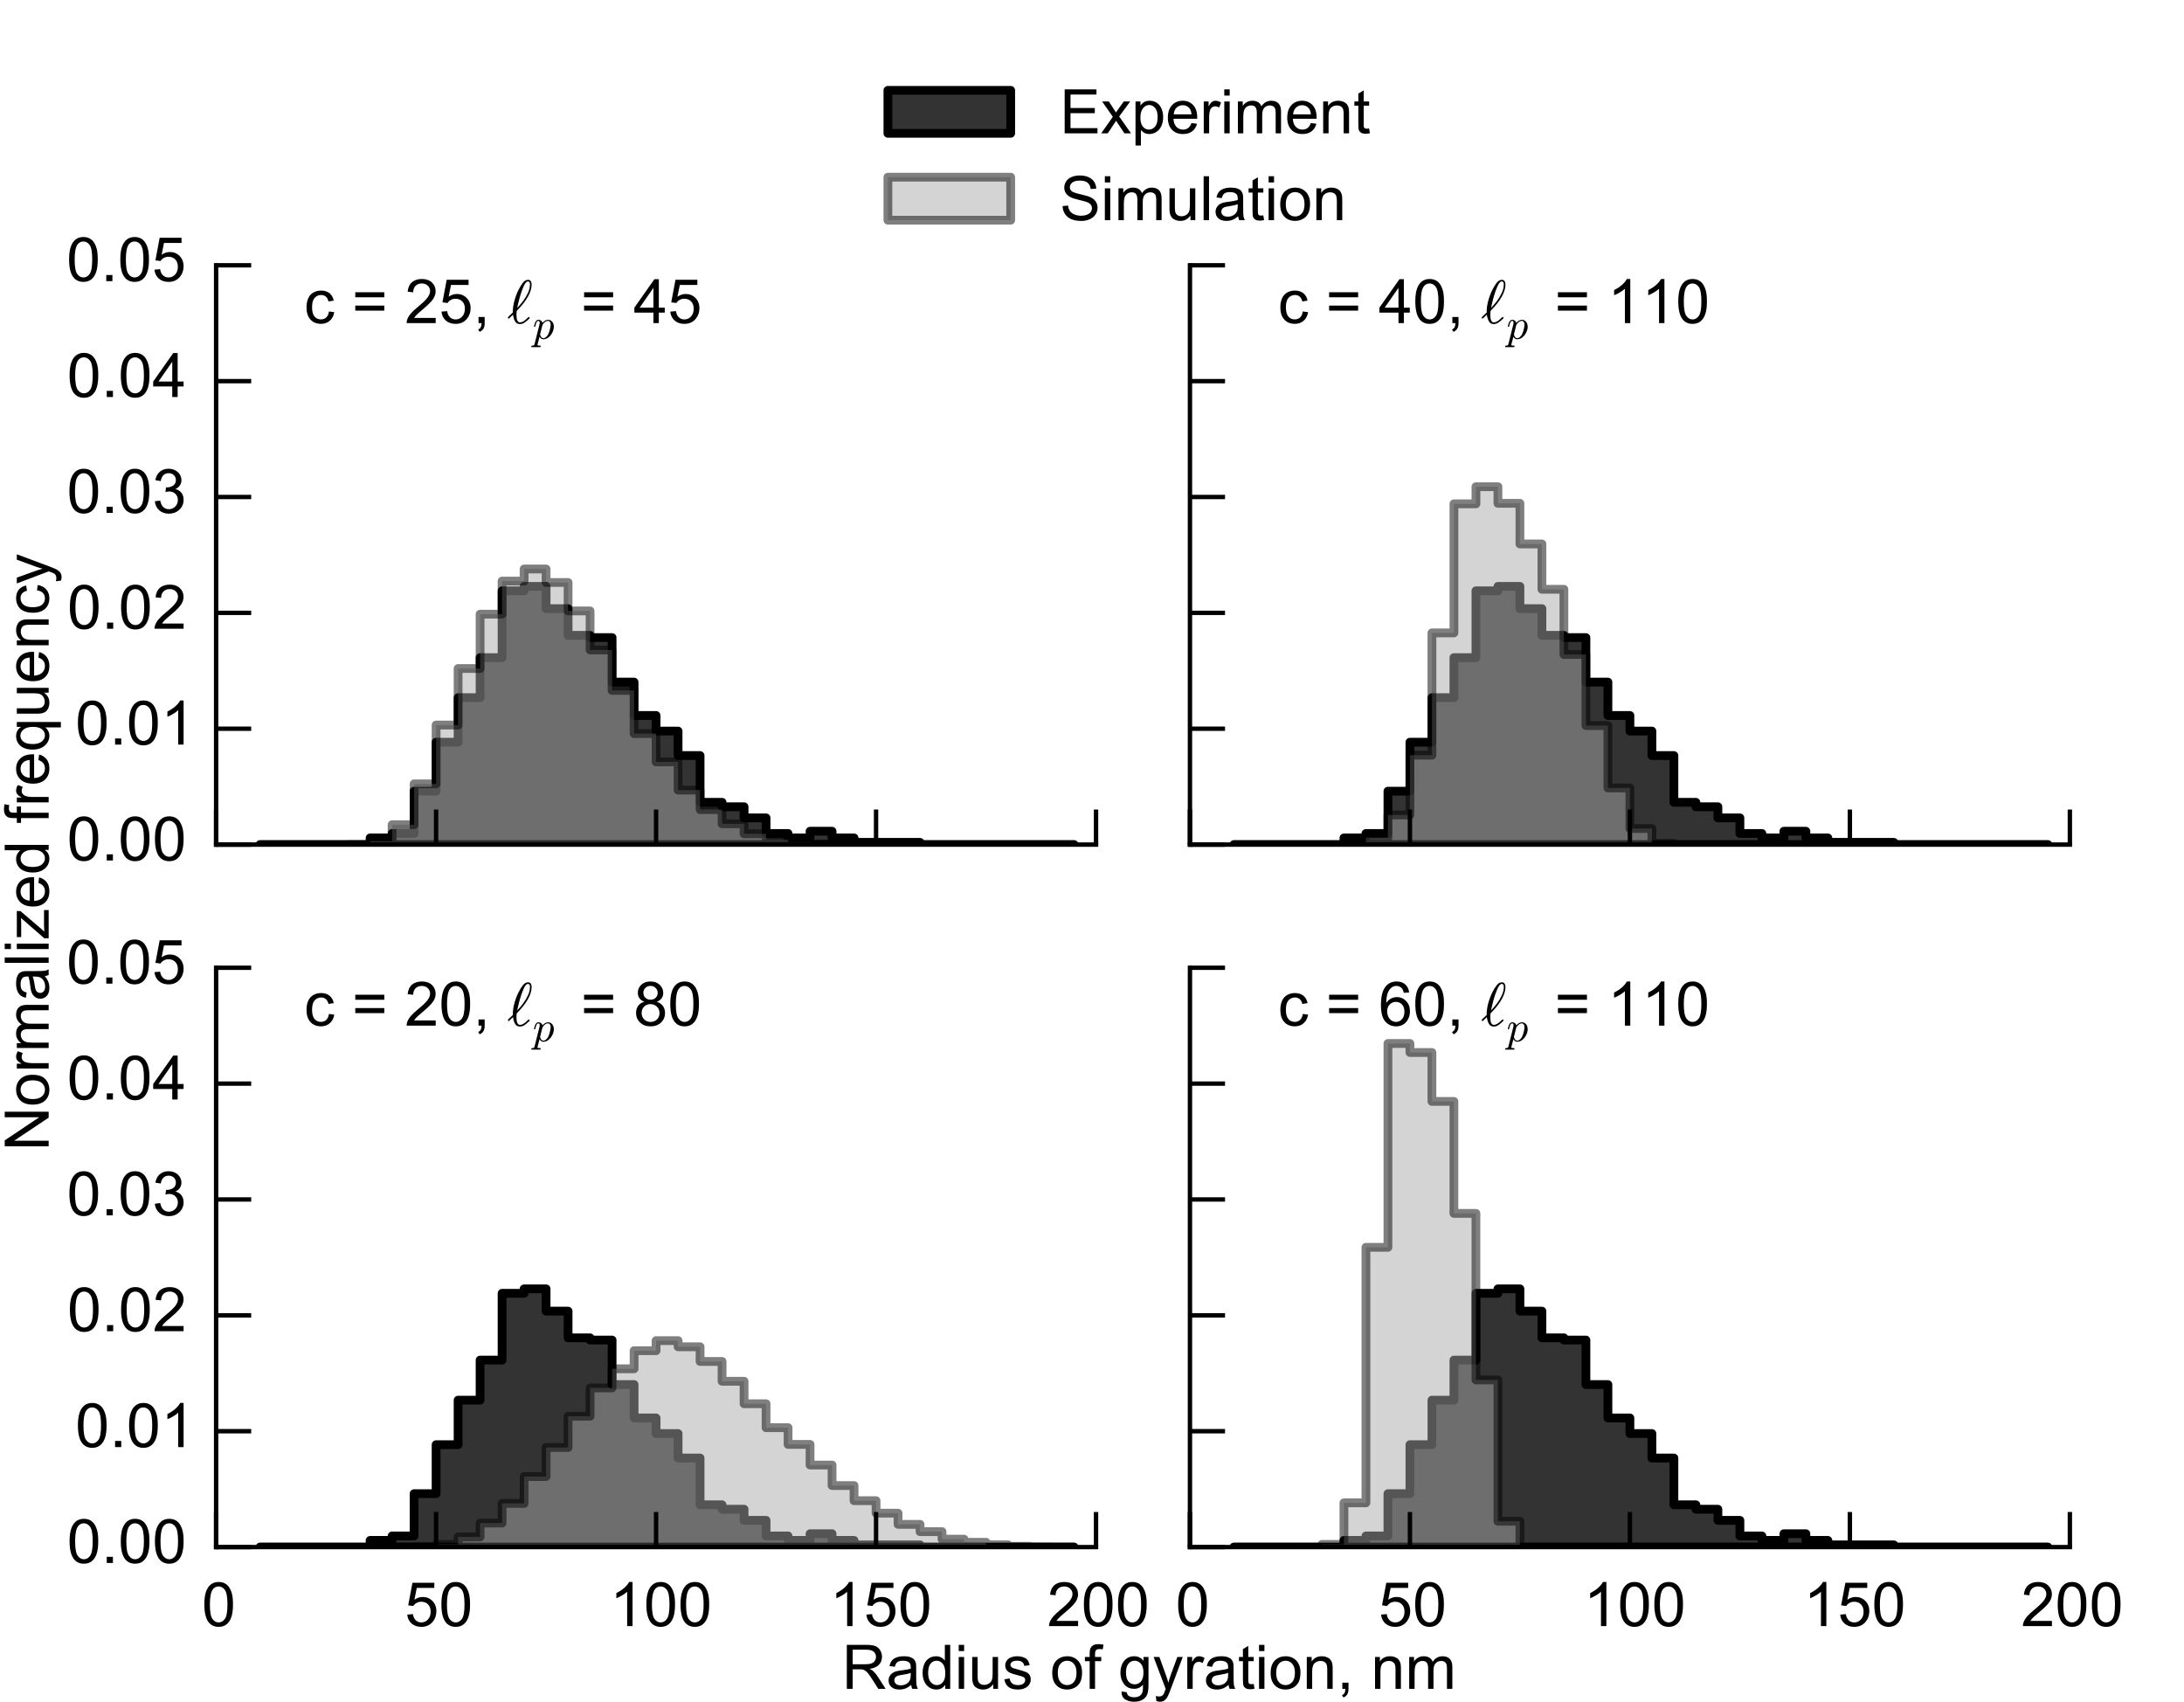 <?xml version="1.0" encoding="utf-8" standalone="no"?>
<!DOCTYPE svg PUBLIC "-//W3C//DTD SVG 1.1//EN"
  "http://www.w3.org/Graphics/SVG/1.1/DTD/svg11.dtd">
<!-- Created with matplotlib (http://matplotlib.org/) -->
<svg height="194pt" version="1.1" viewBox="0 0 249 194" width="249pt" xmlns="http://www.w3.org/2000/svg" xmlns:xlink="http://www.w3.org/1999/xlink">
 <defs>
  <style type="text/css">
*{stroke-linecap:butt;stroke-linejoin:round;}
  </style>
 </defs>
 <g id="figure_1">
  <g id="patch_1">
   <path d="
M0 194.4
L249.12 194.4
L249.12 0
L0 0
z
" style="fill:#ffffff;"/>
  </g>
  <g id="axes_1">
   <g id="patch_2">
    <path d="
M24.64 96.28
L124.96 96.28
L124.96 30.24
L24.64 30.24
z
" style="fill:#ffffff;"/>
   </g>
   <g id="patch_3">
    <path clip-path="url(#p6a09f92fe5)" d="
M29.656 96.28
L29.656 96.28
L32.164 96.28
L32.164 96.28
L34.672 96.28
L34.672 96.28
L37.18 96.28
L37.18 96.28
L39.688 96.28
L39.688 96.28
L42.196 96.28
L42.196 95.519
L44.704 95.519
L44.704 95.011
L47.212 95.011
L47.212 90.19
L49.72 90.19
L49.72 84.607
L52.228 84.607
L52.228 79.532
L54.736 79.532
L54.736 74.965
L57.244 74.965
L57.244 67.352
L59.752 67.352
L59.752 66.844
L62.26 66.844
L62.26 69.382
L64.768 69.382
L64.768 72.427
L67.276 72.427
L67.276 72.681
L69.784 72.681
L69.784 77.756
L72.292 77.756
L72.292 81.562
L74.8 81.562
L74.8 83.338
L77.308 83.338
L77.308 86.13
L79.816 86.13
L79.816 91.459
L82.324 91.459
L82.324 91.966
L84.832 91.966
L84.832 93.235
L87.34 93.235
L87.34 95.011
L89.848 95.011
L89.848 95.519
L92.356 95.519
L92.356 94.757
L94.864 94.757
L94.864 95.519
L97.372 95.519
L97.372 96.026
L99.88 96.026
L99.88 96.026
L102.388 96.026
L102.388 96.026
L104.896 96.026
L104.896 96.28
L107.404 96.28
L107.404 96.28
L109.912 96.28
L109.912 96.28
L112.42 96.28
L112.42 96.28
L114.928 96.28
L114.928 96.28
L117.436 96.28
L117.436 96.28
L119.944 96.28
L119.944 96.28
L122.452 96.28
L122.452 96.28
L119.944 96.28
L119.944 96.28
L117.436 96.28
L117.436 96.28
L114.928 96.28
L114.928 96.28
L112.42 96.28
L112.42 96.28
L109.912 96.28
L109.912 96.28
L107.404 96.28
L107.404 96.28
L104.896 96.28
L104.896 96.28
L102.388 96.28
L102.388 96.28
L99.88 96.28
L99.88 96.28
L97.372 96.28
L97.372 96.28
L94.864 96.28
L94.864 96.28
L92.356 96.28
L92.356 96.28
L89.848 96.28
L89.848 96.28
L87.34 96.28
L87.34 96.28
L84.832 96.28
L84.832 96.28
L82.324 96.28
L82.324 96.28
L79.816 96.28
L79.816 96.28
L77.308 96.28
L77.308 96.28
L74.8 96.28
L74.8 96.28
L72.292 96.28
L72.292 96.28
L69.784 96.28
L69.784 96.28
L67.276 96.28
L67.276 96.28
L64.768 96.28
L64.768 96.28
L62.26 96.28
L62.26 96.28
L59.752 96.28
L59.752 96.28
L57.244 96.28
L57.244 96.28
L54.736 96.28
L54.736 96.28
L52.228 96.28
L52.228 96.28
L49.72 96.28
L49.72 96.28
L47.212 96.28
L47.212 96.28
L44.704 96.28
L44.704 96.28
L42.196 96.28
L42.196 96.28
L39.688 96.28
L39.688 96.28
L37.18 96.28
L37.18 96.28
L34.672 96.28
L34.672 96.28
L32.164 96.28
L32.164 96.28
z
" style="fill:#333333;stroke:#000000;stroke-linejoin:miter;"/>
   </g>
   <g id="patch_4">
    <path clip-path="url(#p6a09f92fe5)" d="
M29.656 96.28
L29.656 96.28
L32.164 96.28
L32.164 96.28
L34.672 96.28
L34.672 96.28
L37.18 96.28
L37.18 96.28
L39.688 96.28
L39.688 96.254
L42.196 96.254
L42.196 95.879
L44.704 95.879
L44.704 94.013
L47.212 94.013
L47.212 89.354
L49.72 89.354
L49.72 82.652
L52.228 82.652
L52.228 76.207
L54.736 76.207
L54.736 70.012
L57.244 70.012
L57.244 66.24
L59.752 66.24
L59.752 64.864
L62.26 64.864
L62.26 66.401
L64.768 66.401
L64.768 69.645
L67.276 69.645
L67.276 74.093
L69.784 74.093
L69.784 78.705
L72.292 78.705
L72.292 83.624
L74.8 83.624
L74.8 86.85
L77.308 86.85
L77.308 90.064
L79.816 90.064
L79.816 92.286
L82.324 92.286
L82.324 93.91
L84.832 93.91
L84.832 95.046
L87.34 95.046
L87.34 95.717
L89.848 95.717
L89.848 96.008
L92.356 96.008
L92.356 96.203
L94.864 96.203
L94.864 96.261
L97.372 96.261
L97.372 96.272
L99.88 96.272
L99.88 96.28
L102.388 96.28
L102.388 96.28
L104.896 96.28
L104.896 96.28
L107.404 96.28
L107.404 96.28
L109.912 96.28
L109.912 96.28
L112.42 96.28
L112.42 96.28
L114.928 96.28
L114.928 96.28
L117.436 96.28
L117.436 96.28
L119.944 96.28
L119.944 96.28
L122.452 96.28
L122.452 96.28
L119.944 96.28
L119.944 96.28
L117.436 96.28
L117.436 96.28
L114.928 96.28
L114.928 96.28
L112.42 96.28
L112.42 96.28
L109.912 96.28
L109.912 96.28
L107.404 96.28
L107.404 96.28
L104.896 96.28
L104.896 96.28
L102.388 96.28
L102.388 96.28
L99.88 96.28
L99.88 96.28
L97.372 96.28
L97.372 96.28
L94.864 96.28
L94.864 96.28
L92.356 96.28
L92.356 96.28
L89.848 96.28
L89.848 96.28
L87.34 96.28
L87.34 96.28
L84.832 96.28
L84.832 96.28
L82.324 96.28
L82.324 96.28
L79.816 96.28
L79.816 96.28
L77.308 96.28
L77.308 96.28
L74.8 96.28
L74.8 96.28
L72.292 96.28
L72.292 96.28
L69.784 96.28
L69.784 96.28
L67.276 96.28
L67.276 96.28
L64.768 96.28
L64.768 96.28
L62.26 96.28
L62.26 96.28
L59.752 96.28
L59.752 96.28
L57.244 96.28
L57.244 96.28
L54.736 96.28
L54.736 96.28
L52.228 96.28
L52.228 96.28
L49.72 96.28
L49.72 96.28
L47.212 96.28
L47.212 96.28
L44.704 96.28
L44.704 96.28
L42.196 96.28
L42.196 96.28
L39.688 96.28
L39.688 96.28
L37.18 96.28
L37.18 96.28
L34.672 96.28
L34.672 96.28
L32.164 96.28
L32.164 96.28
z
" style="fill:#aaaaaa;opacity:0.5;stroke:#000000;stroke-linejoin:miter;"/>
   </g>
   <g id="patch_5">
    <path d="
M24.64 96.28
L24.64 30.24" style="fill:none;stroke:#000000;stroke-linecap:square;stroke-linejoin:miter;stroke-width:0.5;"/>
   </g>
   <g id="patch_6">
    <path d="
M24.64 96.28
L124.96 96.28" style="fill:none;stroke:#000000;stroke-linecap:square;stroke-linejoin:miter;stroke-width:0.5;"/>
   </g>
   <g id="matplotlib.axis_1">
    <g id="xtick_1">
     <g id="line2d_1">
      <defs>
       <path d="
M0 0
L0 -4" id="mc7db9fdffb" style="stroke:#000000;stroke-width:0.5;"/>
      </defs>
      <g>
       <use style="stroke:#000000;stroke-width:0.5;" x="24.64" xlink:href="#mc7db9fdffb" y="96.28"/>
      </g>
     </g>
    </g>
    <g id="xtick_2">
     <g id="line2d_2">
      <g>
       <use style="stroke:#000000;stroke-width:0.5;" x="49.72" xlink:href="#mc7db9fdffb" y="96.28"/>
      </g>
     </g>
    </g>
    <g id="xtick_3">
     <g id="line2d_3">
      <g>
       <use style="stroke:#000000;stroke-width:0.5;" x="74.8" xlink:href="#mc7db9fdffb" y="96.28"/>
      </g>
     </g>
    </g>
    <g id="xtick_4">
     <g id="line2d_4">
      <g>
       <use style="stroke:#000000;stroke-width:0.5;" x="99.88" xlink:href="#mc7db9fdffb" y="96.28"/>
      </g>
     </g>
    </g>
    <g id="xtick_5">
     <g id="line2d_5">
      <g>
       <use style="stroke:#000000;stroke-width:0.5;" x="124.96" xlink:href="#mc7db9fdffb" y="96.28"/>
      </g>
     </g>
    </g>
   </g>
   <g id="matplotlib.axis_2">
    <g id="ytick_1">
     <g id="line2d_6">
      <defs>
       <path d="
M0 0
L4 0" id="md7965d1ba0" style="stroke:#000000;stroke-width:0.5;"/>
      </defs>
      <g>
       <use style="stroke:#000000;stroke-width:0.5;" x="24.64" xlink:href="#md7965d1ba0" y="96.28"/>
      </g>
     </g>
     <g id="text_1">
      <!-- 0.00 -->
      <defs>
       <path d="
M9.078 0
L9.078 10.016
L19.094 10.016
L19.094 0
z
" id="ArialMT-2e"/>
       <path d="
M4.156 35.297
Q4.156 48 6.766 55.734
Q9.375 63.484 14.516 67.672
Q19.672 71.875 27.484 71.875
Q33.25 71.875 37.594 69.547
Q41.938 67.234 44.766 62.859
Q47.609 58.5 49.219 52.219
Q50.828 45.953 50.828 35.297
Q50.828 22.703 48.234 14.969
Q45.656 7.234 40.5 3
Q35.359 -1.219 27.484 -1.219
Q17.141 -1.219 11.234 6.203
Q4.156 15.141 4.156 35.297
M13.188 35.297
Q13.188 17.672 17.312 11.828
Q21.438 6 27.484 6
Q33.547 6 37.672 11.859
Q41.797 17.719 41.797 35.297
Q41.797 52.984 37.672 58.781
Q33.547 64.594 27.391 64.594
Q21.344 64.594 17.719 59.469
Q13.188 52.938 13.188 35.297" id="ArialMT-30"/>
      </defs>
      <g transform="translate(7.643 98.09)scale(0.07 -0.07)">
       <use xlink:href="#ArialMT-30"/>
       <use x="55.615" xlink:href="#ArialMT-2e"/>
       <use x="83.398" xlink:href="#ArialMT-30"/>
       <use x="139.014" xlink:href="#ArialMT-30"/>
      </g>
     </g>
    </g>
    <g id="ytick_2">
     <g id="line2d_7">
      <g>
       <use style="stroke:#000000;stroke-width:0.5;" x="24.64" xlink:href="#md7965d1ba0" y="83.072"/>
      </g>
     </g>
     <g id="text_2">
      <!-- 0.01 -->
      <defs>
       <path d="
M37.25 0
L28.469 0
L28.469 56
Q25.297 52.984 20.141 49.953
Q14.984 46.922 10.891 45.406
L10.891 53.906
Q18.266 57.375 23.781 62.297
Q29.297 67.234 31.594 71.875
L37.25 71.875
z
" id="ArialMT-31"/>
      </defs>
      <g transform="translate(8.593 84.882)scale(0.07 -0.07)">
       <use xlink:href="#ArialMT-30"/>
       <use x="55.615" xlink:href="#ArialMT-2e"/>
       <use x="83.398" xlink:href="#ArialMT-30"/>
       <use x="139.014" xlink:href="#ArialMT-31"/>
      </g>
     </g>
    </g>
    <g id="ytick_3">
     <g id="line2d_8">
      <g>
       <use style="stroke:#000000;stroke-width:0.5;" x="24.64" xlink:href="#md7965d1ba0" y="69.864"/>
      </g>
     </g>
     <g id="text_3">
      <!-- 0.02 -->
      <defs>
       <path d="
M50.344 8.453
L50.344 0
L3.031 0
Q2.938 3.172 4.047 6.109
Q5.859 10.938 9.828 15.625
Q13.812 20.312 21.344 26.469
Q33.016 36.031 37.109 41.625
Q41.219 47.219 41.219 52.203
Q41.219 57.422 37.469 61
Q33.734 64.594 27.734 64.594
Q21.391 64.594 17.578 60.781
Q13.766 56.984 13.719 50.25
L4.688 51.172
Q5.609 61.281 11.656 66.578
Q17.719 71.875 27.938 71.875
Q38.234 71.875 44.234 66.156
Q50.25 60.453 50.25 52
Q50.25 47.703 48.484 43.547
Q46.734 39.406 42.656 34.812
Q38.578 30.219 29.109 22.219
Q21.188 15.578 18.938 13.203
Q16.703 10.844 15.234 8.453
z
" id="ArialMT-32"/>
      </defs>
      <g transform="translate(7.677 71.674)scale(0.07 -0.07)">
       <use xlink:href="#ArialMT-30"/>
       <use x="55.615" xlink:href="#ArialMT-2e"/>
       <use x="83.398" xlink:href="#ArialMT-30"/>
       <use x="139.014" xlink:href="#ArialMT-32"/>
      </g>
     </g>
    </g>
    <g id="ytick_4">
     <g id="line2d_9">
      <g>
       <use style="stroke:#000000;stroke-width:0.5;" x="24.64" xlink:href="#md7965d1ba0" y="56.656"/>
      </g>
     </g>
     <g id="text_4">
      <!-- 0.03 -->
      <defs>
       <path d="
M4.203 18.891
L12.984 20.062
Q14.5 12.594 18.141 9.297
Q21.781 6 27 6
Q33.203 6 37.469 10.297
Q41.75 14.594 41.75 20.953
Q41.75 27 37.797 30.922
Q33.844 34.859 27.734 34.859
Q25.25 34.859 21.531 33.891
L22.516 41.609
Q23.391 41.5 23.922 41.5
Q29.547 41.5 34.031 44.422
Q38.531 47.359 38.531 53.469
Q38.531 58.297 35.25 61.469
Q31.984 64.656 26.812 64.656
Q21.688 64.656 18.266 61.422
Q14.844 58.203 13.875 51.766
L5.078 53.328
Q6.688 62.156 12.391 67.016
Q18.109 71.875 26.609 71.875
Q32.469 71.875 37.391 69.359
Q42.328 66.844 44.938 62.5
Q47.562 58.156 47.562 53.266
Q47.562 48.641 45.062 44.828
Q42.578 41.016 37.703 38.766
Q44.047 37.312 47.562 32.688
Q51.078 28.078 51.078 21.141
Q51.078 11.766 44.234 5.25
Q37.406 -1.266 26.953 -1.266
Q17.531 -1.266 11.297 4.344
Q5.078 9.969 4.203 18.891" id="ArialMT-33"/>
      </defs>
      <g transform="translate(7.625 58.466)scale(0.07 -0.07)">
       <use xlink:href="#ArialMT-30"/>
       <use x="55.615" xlink:href="#ArialMT-2e"/>
       <use x="83.398" xlink:href="#ArialMT-30"/>
       <use x="139.014" xlink:href="#ArialMT-33"/>
      </g>
     </g>
    </g>
    <g id="ytick_5">
     <g id="line2d_10">
      <g>
       <use style="stroke:#000000;stroke-width:0.5;" x="24.64" xlink:href="#md7965d1ba0" y="43.448"/>
      </g>
     </g>
     <g id="text_5">
      <!-- 0.04 -->
      <defs>
       <path d="
M32.328 0
L32.328 17.141
L1.266 17.141
L1.266 25.203
L33.938 71.578
L41.109 71.578
L41.109 25.203
L50.781 25.203
L50.781 17.141
L41.109 17.141
L41.109 0
z

M32.328 25.203
L32.328 57.469
L9.906 25.203
z
" id="ArialMT-34"/>
      </defs>
      <g transform="translate(7.646 45.258)scale(0.07 -0.07)">
       <use xlink:href="#ArialMT-30"/>
       <use x="55.615" xlink:href="#ArialMT-2e"/>
       <use x="83.398" xlink:href="#ArialMT-30"/>
       <use x="139.014" xlink:href="#ArialMT-34"/>
      </g>
     </g>
    </g>
    <g id="ytick_6">
     <g id="line2d_11">
      <g>
       <use style="stroke:#000000;stroke-width:0.5;" x="24.64" xlink:href="#md7965d1ba0" y="30.24"/>
      </g>
     </g>
     <g id="text_6">
      <!-- 0.05 -->
      <defs>
       <path d="
M4.156 18.75
L13.375 19.531
Q14.406 12.797 18.141 9.391
Q21.875 6 27.156 6
Q33.5 6 37.891 10.781
Q42.281 15.578 42.281 23.484
Q42.281 31 38.062 35.344
Q33.844 39.703 27 39.703
Q22.75 39.703 19.328 37.766
Q15.922 35.844 13.969 32.766
L5.719 33.844
L12.641 70.609
L48.25 70.609
L48.25 62.203
L19.672 62.203
L15.828 42.969
Q22.266 47.469 29.344 47.469
Q38.719 47.469 45.156 40.969
Q51.609 34.469 51.609 24.266
Q51.609 14.547 45.953 7.469
Q39.062 -1.219 27.156 -1.219
Q17.391 -1.219 11.203 4.25
Q5.031 9.719 4.156 18.75" id="ArialMT-35"/>
      </defs>
      <g transform="translate(7.588 32.05)scale(0.07 -0.07)">
       <use xlink:href="#ArialMT-30"/>
       <use x="55.615" xlink:href="#ArialMT-2e"/>
       <use x="83.398" xlink:href="#ArialMT-30"/>
       <use x="139.014" xlink:href="#ArialMT-35"/>
      </g>
     </g>
    </g>
   </g>
   <g id="text_7">
    <!-- c = 25, $\ell_p$ = 45 -->
    <defs>
     <path d="
M40.438 19
L49.078 17.875
Q47.656 8.938 41.812 3.875
Q35.984 -1.172 27.484 -1.172
Q16.844 -1.172 10.375 5.781
Q3.906 12.75 3.906 25.734
Q3.906 34.125 6.688 40.422
Q9.469 46.734 15.156 49.875
Q20.844 53.031 27.547 53.031
Q35.984 53.031 41.359 48.75
Q46.734 44.484 48.25 36.625
L39.703 35.297
Q38.484 40.531 35.375 43.156
Q32.281 45.797 27.875 45.797
Q21.234 45.797 17.078 41.031
Q12.938 36.281 12.938 25.984
Q12.938 15.531 16.938 10.797
Q20.953 6.062 27.391 6.062
Q32.562 6.062 36.031 9.234
Q39.5 12.406 40.438 19" id="ArialMT-63"/>
     <path id="ArialMT-20"/>
     <path d="
M-2.484 -19.391
Q-3.422 -19.391 -3.422 -18.109
Q-3.078 -15.922 -2.094 -15.922
Q1.031 -15.922 2.266 -15.359
Q3.516 -14.797 4.203 -12.5
L15.484 32.516
Q16.219 34.375 16.219 37.312
Q16.219 41.609 13.281 41.609
Q10.156 41.609 8.641 37.859
Q7.125 34.125 5.719 28.422
Q5.719 27.781 4.891 27.781
L3.719 27.781
Q3.469 27.781 3.172 28.141
Q2.875 28.516 2.875 28.812
Q3.953 33.156 4.953 36.172
Q5.953 39.203 8.078 41.688
Q10.203 44.188 13.375 44.188
Q16.797 44.188 19.375 42.25
Q21.969 40.328 22.703 37.016
Q25.438 40.188 28.75 42.188
Q32.078 44.188 35.594 44.188
Q39.797 44.188 42.891 41.938
Q46 39.703 47.562 36.062
Q49.125 32.422 49.125 28.219
Q49.125 21.781 45.828 14.891
Q42.531 8.016 36.891 3.438
Q31.25 -1.125 24.812 -1.125
Q21.875 -1.125 19.5 0.531
Q17.141 2.203 15.828 4.891
L11.281 -12.891
Q11.031 -14.359 10.984 -14.594
Q10.984 -15.922 17.578 -15.922
Q18.609 -15.922 18.609 -17.188
Q18.266 -18.5 18.047 -18.938
Q17.828 -19.391 16.891 -19.391
z

M24.906 1.516
Q28.375 1.516 31.344 4.375
Q34.328 7.234 36.188 10.797
Q37.547 13.484 38.734 17.359
Q39.938 21.234 40.812 25.625
Q41.703 30.031 41.703 32.625
Q41.703 34.906 41.094 36.906
Q40.484 38.922 39.094 40.266
Q37.703 41.609 35.406 41.609
Q31.734 41.609 28.484 38.984
Q25.25 36.375 22.609 32.516
L22.609 32.172
L17.094 10.109
Q17.781 6.547 19.734 4.031
Q21.688 1.516 24.906 1.516" id="Cmmi10-70"/>
     <path d="
M52.828 42.094
L5.562 42.094
L5.562 50.297
L52.828 50.297
z

M52.828 20.359
L5.562 20.359
L5.562 28.562
L52.828 28.562
z
" id="ArialMT-3d"/>
     <path d="
M2.391 7.422
Q1.953 7.422 1.469 7.953
Q0.984 8.5 0.984 8.984
Q0.984 9.812 9.281 17.391
Q9.281 17.828 9.25 18.109
Q9.234 18.406 9.188 18.703
Q9.188 23 9.859 27.469
Q10.547 31.938 11.734 36.375
Q12.938 40.828 14.734 45.656
Q16.547 50.484 18.406 54.109
Q21.625 60.688 25.438 65.594
Q29.25 70.516 33.891 70.516
Q37.062 70.516 38.422 68.328
Q39.797 66.156 39.797 62.891
Q39.797 44.578 15.484 19.828
Q15.094 15.531 15.094 13.719
Q15.094 1.219 20.797 1.219
Q23.25 1.219 25.656 2.516
Q28.078 3.812 29.812 5.328
Q31.547 6.844 34.625 9.812
Q34.812 10.016 35.203 10.016
Q35.75 10.016 36.234 9.422
Q36.719 8.844 36.719 8.297
Q36.719 7.953 36.281 7.625
Q31.844 3.266 28.266 0.875
Q24.703 -1.516 20.609 -1.516
Q15.328 -1.516 12.766 3.016
Q10.203 7.562 9.516 13.812
Q6.844 11.141 2.984 7.625
Q2.875 7.422 2.391 7.422
M16.312 24.609
Q21.625 30.281 26.266 36.531
Q30.906 42.781 34 49.688
Q37.109 56.594 37.109 63.188
Q37.109 67.922 33.797 67.922
Q30.219 67.922 26.5 59.391
Q22.797 50.875 20.156 40.969
Q17.531 31.062 16.312 24.609" id="Cmmi10-60"/>
     <path d="
M8.891 0
L8.891 10.016
L18.891 10.016
L18.891 0
Q18.891 -5.516 16.938 -8.906
Q14.984 -12.312 10.75 -14.156
L8.297 -10.406
Q11.078 -9.188 12.391 -6.812
Q13.719 -4.438 13.875 0
z
" id="ArialMT-2c"/>
    </defs>
    <g transform="translate(34.672 36.844)scale(0.07 -0.07)">
     <use transform="translate(0.0 0.125)" xlink:href="#ArialMT-63"/>
     <use transform="translate(50.0 0.125)" xlink:href="#ArialMT-20"/>
     <use transform="translate(77.783 0.125)" xlink:href="#ArialMT-3d"/>
     <use transform="translate(136.182 0.125)" xlink:href="#ArialMT-20"/>
     <use transform="translate(163.965 0.125)" xlink:href="#ArialMT-32"/>
     <use transform="translate(219.58 0.125)" xlink:href="#ArialMT-35"/>
     <use transform="translate(275.195 0.125)" xlink:href="#ArialMT-2c"/>
     <use transform="translate(302.979 0.125)" xlink:href="#ArialMT-20"/>
     <use transform="translate(330.762 0.125)" xlink:href="#Cmmi10-60"/>
     <use transform="translate(372.363 -25.384)scale(0.7)" xlink:href="#Cmmi10-70"/>
     <use transform="translate(422.656 0.125)" xlink:href="#ArialMT-20"/>
     <use transform="translate(450.439 0.125)" xlink:href="#ArialMT-3d"/>
     <use transform="translate(508.838 0.125)" xlink:href="#ArialMT-20"/>
     <use transform="translate(536.621 0.125)" xlink:href="#ArialMT-34"/>
     <use transform="translate(592.236 0.125)" xlink:href="#ArialMT-35"/>
    </g>
   </g>
  </g>
  <g id="axes_2">
   <g id="patch_7">
    <path d="
M135.668 96.28
L235.988 96.28
L235.988 30.24
L135.668 30.24
z
" style="fill:#ffffff;"/>
   </g>
   <g id="patch_8">
    <path clip-path="url(#p9042f87d3b)" d="
M140.684 96.28
L140.684 96.28
L143.192 96.28
L143.192 96.28
L145.7 96.28
L145.7 96.28
L148.208 96.28
L148.208 96.28
L150.716 96.28
L150.716 96.28
L153.224 96.28
L153.224 95.519
L155.732 95.519
L155.732 95.011
L158.24 95.011
L158.24 90.19
L160.748 90.19
L160.748 84.607
L163.256 84.607
L163.256 79.532
L165.764 79.532
L165.764 74.965
L168.272 74.965
L168.272 67.352
L170.78 67.352
L170.78 66.844
L173.288 66.844
L173.288 69.382
L175.796 69.382
L175.796 72.427
L178.304 72.427
L178.304 72.681
L180.812 72.681
L180.812 77.756
L183.32 77.756
L183.32 81.562
L185.828 81.562
L185.828 83.338
L188.336 83.338
L188.336 86.13
L190.844 86.13
L190.844 91.459
L193.352 91.459
L193.352 91.966
L195.86 91.966
L195.86 93.235
L198.368 93.235
L198.368 95.011
L200.876 95.011
L200.876 95.519
L203.384 95.519
L203.384 94.757
L205.892 94.757
L205.892 95.519
L208.399 95.519
L208.399 96.026
L210.908 96.026
L210.908 96.026
L213.416 96.026
L213.416 96.026
L215.923 96.026
L215.923 96.28
L218.432 96.28
L218.432 96.28
L220.94 96.28
L220.94 96.28
L223.447 96.28
L223.447 96.28
L225.956 96.28
L225.956 96.28
L228.464 96.28
L228.464 96.28
L230.971 96.28
L230.971 96.28
L233.48 96.28
L233.48 96.28
L230.971 96.28
L230.971 96.28
L228.464 96.28
L228.464 96.28
L225.956 96.28
L225.956 96.28
L223.447 96.28
L223.447 96.28
L220.94 96.28
L220.94 96.28
L218.432 96.28
L218.432 96.28
L215.923 96.28
L215.923 96.28
L213.416 96.28
L213.416 96.28
L210.908 96.28
L210.908 96.28
L208.399 96.28
L208.399 96.28
L205.892 96.28
L205.892 96.28
L203.384 96.28
L203.384 96.28
L200.876 96.28
L200.876 96.28
L198.368 96.28
L198.368 96.28
L195.86 96.28
L195.86 96.28
L193.352 96.28
L193.352 96.28
L190.844 96.28
L190.844 96.28
L188.336 96.28
L188.336 96.28
L185.828 96.28
L185.828 96.28
L183.32 96.28
L183.32 96.28
L180.812 96.28
L180.812 96.28
L178.304 96.28
L178.304 96.28
L175.796 96.28
L175.796 96.28
L173.288 96.28
L173.288 96.28
L170.78 96.28
L170.78 96.28
L168.272 96.28
L168.272 96.28
L165.764 96.28
L165.764 96.28
L163.256 96.28
L163.256 96.28
L160.748 96.28
L160.748 96.28
L158.24 96.28
L158.24 96.28
L155.732 96.28
L155.732 96.28
L153.224 96.28
L153.224 96.28
L150.716 96.28
L150.716 96.28
L148.208 96.28
L148.208 96.28
L145.7 96.28
L145.7 96.28
L143.192 96.28
L143.192 96.28
z
" style="fill:#333333;stroke:#000000;stroke-linejoin:miter;"/>
   </g>
   <g id="patch_9">
    <path clip-path="url(#p9042f87d3b)" d="
M140.684 96.28
L140.684 96.28
L143.192 96.28
L143.192 96.28
L145.7 96.28
L145.7 96.28
L148.208 96.28
L148.208 96.28
L150.716 96.28
L150.716 96.28
L153.224 96.28
L153.224 96.219
L155.732 96.219
L155.732 95.49
L158.24 95.49
L158.24 92.899
L160.748 92.899
L160.748 86.086
L163.256 86.086
L163.256 72.146
L165.764 72.146
L165.764 57.433
L168.272 57.433
L168.272 55.483
L170.78 55.483
L170.78 57.377
L173.288 57.377
L173.288 62.008
L175.796 62.008
L175.796 67.177
L178.304 67.177
L178.304 74.606
L180.812 74.606
L180.812 82.71
L183.32 82.71
L183.32 89.821
L185.828 89.821
L185.828 94.447
L188.336 94.447
L188.336 96.137
L190.844 96.137
L190.844 96.28
L193.352 96.28
L193.352 96.28
L195.86 96.28
L195.86 96.28
L198.368 96.28
L198.368 96.28
L200.876 96.28
L200.876 96.28
L203.384 96.28
L203.384 96.28
L205.892 96.28
L205.892 96.28
L208.399 96.28
L208.399 96.28
L210.908 96.28
L210.908 96.28
L213.416 96.28
L213.416 96.28
L215.923 96.28
L215.923 96.28
L218.432 96.28
L218.432 96.28
L220.94 96.28
L220.94 96.28
L223.447 96.28
L223.447 96.28
L225.956 96.28
L225.956 96.28
L228.464 96.28
L228.464 96.28
L230.971 96.28
L230.971 96.28
L233.48 96.28
L233.48 96.28
L230.971 96.28
L230.971 96.28
L228.464 96.28
L228.464 96.28
L225.956 96.28
L225.956 96.28
L223.447 96.28
L223.447 96.28
L220.94 96.28
L220.94 96.28
L218.432 96.28
L218.432 96.28
L215.923 96.28
L215.923 96.28
L213.416 96.28
L213.416 96.28
L210.908 96.28
L210.908 96.28
L208.399 96.28
L208.399 96.28
L205.892 96.28
L205.892 96.28
L203.384 96.28
L203.384 96.28
L200.876 96.28
L200.876 96.28
L198.368 96.28
L198.368 96.28
L195.86 96.28
L195.86 96.28
L193.352 96.28
L193.352 96.28
L190.844 96.28
L190.844 96.28
L188.336 96.28
L188.336 96.28
L185.828 96.28
L185.828 96.28
L183.32 96.28
L183.32 96.28
L180.812 96.28
L180.812 96.28
L178.304 96.28
L178.304 96.28
L175.796 96.28
L175.796 96.28
L173.288 96.28
L173.288 96.28
L170.78 96.28
L170.78 96.28
L168.272 96.28
L168.272 96.28
L165.764 96.28
L165.764 96.28
L163.256 96.28
L163.256 96.28
L160.748 96.28
L160.748 96.28
L158.24 96.28
L158.24 96.28
L155.732 96.28
L155.732 96.28
L153.224 96.28
L153.224 96.28
L150.716 96.28
L150.716 96.28
L148.208 96.28
L148.208 96.28
L145.7 96.28
L145.7 96.28
L143.192 96.28
L143.192 96.28
z
" style="fill:#aaaaaa;opacity:0.5;stroke:#000000;stroke-linejoin:miter;"/>
   </g>
   <g id="patch_10">
    <path d="
M135.668 96.28
L135.668 30.24" style="fill:none;stroke:#000000;stroke-linecap:square;stroke-linejoin:miter;stroke-width:0.5;"/>
   </g>
   <g id="patch_11">
    <path d="
M135.668 96.28
L235.988 96.28" style="fill:none;stroke:#000000;stroke-linecap:square;stroke-linejoin:miter;stroke-width:0.5;"/>
   </g>
   <g id="matplotlib.axis_3">
    <g id="xtick_6">
     <g id="line2d_12">
      <g>
       <use style="stroke:#000000;stroke-width:0.5;" x="135.667" xlink:href="#mc7db9fdffb" y="96.28"/>
      </g>
     </g>
    </g>
    <g id="xtick_7">
     <g id="line2d_13">
      <g>
       <use style="stroke:#000000;stroke-width:0.5;" x="160.748" xlink:href="#mc7db9fdffb" y="96.28"/>
      </g>
     </g>
    </g>
    <g id="xtick_8">
     <g id="line2d_14">
      <g>
       <use style="stroke:#000000;stroke-width:0.5;" x="185.827" xlink:href="#mc7db9fdffb" y="96.28"/>
      </g>
     </g>
    </g>
    <g id="xtick_9">
     <g id="line2d_15">
      <g>
       <use style="stroke:#000000;stroke-width:0.5;" x="210.907" xlink:href="#mc7db9fdffb" y="96.28"/>
      </g>
     </g>
    </g>
    <g id="xtick_10">
     <g id="line2d_16">
      <g>
       <use style="stroke:#000000;stroke-width:0.5;" x="235.988" xlink:href="#mc7db9fdffb" y="96.28"/>
      </g>
     </g>
    </g>
   </g>
   <g id="matplotlib.axis_4">
    <g id="ytick_7">
     <g id="line2d_17">
      <g>
       <use style="stroke:#000000;stroke-width:0.5;" x="135.667" xlink:href="#md7965d1ba0" y="96.28"/>
      </g>
     </g>
    </g>
    <g id="ytick_8">
     <g id="line2d_18">
      <g>
       <use style="stroke:#000000;stroke-width:0.5;" x="135.667" xlink:href="#md7965d1ba0" y="83.072"/>
      </g>
     </g>
    </g>
    <g id="ytick_9">
     <g id="line2d_19">
      <g>
       <use style="stroke:#000000;stroke-width:0.5;" x="135.667" xlink:href="#md7965d1ba0" y="69.864"/>
      </g>
     </g>
    </g>
    <g id="ytick_10">
     <g id="line2d_20">
      <g>
       <use style="stroke:#000000;stroke-width:0.5;" x="135.667" xlink:href="#md7965d1ba0" y="56.656"/>
      </g>
     </g>
    </g>
    <g id="ytick_11">
     <g id="line2d_21">
      <g>
       <use style="stroke:#000000;stroke-width:0.5;" x="135.667" xlink:href="#md7965d1ba0" y="43.448"/>
      </g>
     </g>
    </g>
    <g id="ytick_12">
     <g id="line2d_22">
      <g>
       <use style="stroke:#000000;stroke-width:0.5;" x="135.667" xlink:href="#md7965d1ba0" y="30.24"/>
      </g>
     </g>
    </g>
   </g>
   <g id="text_8">
    <!-- c = 40, $\ell_p$ = 110 -->
    <g transform="translate(145.7 36.844)scale(0.07 -0.07)">
     <use transform="translate(0.0 0.125)" xlink:href="#ArialMT-63"/>
     <use transform="translate(50.0 0.125)" xlink:href="#ArialMT-20"/>
     <use transform="translate(77.783 0.125)" xlink:href="#ArialMT-3d"/>
     <use transform="translate(136.182 0.125)" xlink:href="#ArialMT-20"/>
     <use transform="translate(163.965 0.125)" xlink:href="#ArialMT-34"/>
     <use transform="translate(219.58 0.125)" xlink:href="#ArialMT-30"/>
     <use transform="translate(275.195 0.125)" xlink:href="#ArialMT-2c"/>
     <use transform="translate(302.979 0.125)" xlink:href="#ArialMT-20"/>
     <use transform="translate(330.762 0.125)" xlink:href="#Cmmi10-60"/>
     <use transform="translate(372.363 -25.384)scale(0.7)" xlink:href="#Cmmi10-70"/>
     <use transform="translate(422.656 0.125)" xlink:href="#ArialMT-20"/>
     <use transform="translate(450.439 0.125)" xlink:href="#ArialMT-3d"/>
     <use transform="translate(508.838 0.125)" xlink:href="#ArialMT-20"/>
     <use transform="translate(536.621 0.125)" xlink:href="#ArialMT-31"/>
     <use transform="translate(592.236 0.125)" xlink:href="#ArialMT-31"/>
     <use transform="translate(647.852 0.125)" xlink:href="#ArialMT-30"/>
    </g>
   </g>
  </g>
  <g id="axes_3">
   <g id="patch_12">
    <path d="
M24.64 176.36
L124.96 176.36
L124.96 110.32
L24.64 110.32
z
" style="fill:#ffffff;"/>
   </g>
   <g id="patch_13">
    <path clip-path="url(#p351a683b9d)" d="
M29.656 176.36
L29.656 176.36
L32.164 176.36
L32.164 176.36
L34.672 176.36
L34.672 176.36
L37.18 176.36
L37.18 176.36
L39.688 176.36
L39.688 176.36
L42.196 176.36
L42.196 175.599
L44.704 175.599
L44.704 175.091
L47.212 175.091
L47.212 170.27
L49.72 170.27
L49.72 164.687
L52.228 164.687
L52.228 159.612
L54.736 159.612
L54.736 155.044
L57.244 155.044
L57.244 147.432
L59.752 147.432
L59.752 146.924
L62.26 146.924
L62.26 149.462
L64.768 149.462
L64.768 152.507
L67.276 152.507
L67.276 152.761
L69.784 152.761
L69.784 157.836
L72.292 157.836
L72.292 161.642
L74.8 161.642
L74.8 163.418
L77.308 163.418
L77.308 166.21
L79.816 166.21
L79.816 171.539
L82.324 171.539
L82.324 172.046
L84.832 172.046
L84.832 173.315
L87.34 173.315
L87.34 175.091
L89.848 175.091
L89.848 175.599
L92.356 175.599
L92.356 174.837
L94.864 174.837
L94.864 175.599
L97.372 175.599
L97.372 176.106
L99.88 176.106
L99.88 176.106
L102.388 176.106
L102.388 176.106
L104.896 176.106
L104.896 176.36
L107.404 176.36
L107.404 176.36
L109.912 176.36
L109.912 176.36
L112.42 176.36
L112.42 176.36
L114.928 176.36
L114.928 176.36
L117.436 176.36
L117.436 176.36
L119.944 176.36
L119.944 176.36
L122.452 176.36
L122.452 176.36
L119.944 176.36
L119.944 176.36
L117.436 176.36
L117.436 176.36
L114.928 176.36
L114.928 176.36
L112.42 176.36
L112.42 176.36
L109.912 176.36
L109.912 176.36
L107.404 176.36
L107.404 176.36
L104.896 176.36
L104.896 176.36
L102.388 176.36
L102.388 176.36
L99.88 176.36
L99.88 176.36
L97.372 176.36
L97.372 176.36
L94.864 176.36
L94.864 176.36
L92.356 176.36
L92.356 176.36
L89.848 176.36
L89.848 176.36
L87.34 176.36
L87.34 176.36
L84.832 176.36
L84.832 176.36
L82.324 176.36
L82.324 176.36
L79.816 176.36
L79.816 176.36
L77.308 176.36
L77.308 176.36
L74.8 176.36
L74.8 176.36
L72.292 176.36
L72.292 176.36
L69.784 176.36
L69.784 176.36
L67.276 176.36
L67.276 176.36
L64.768 176.36
L64.768 176.36
L62.26 176.36
L62.26 176.36
L59.752 176.36
L59.752 176.36
L57.244 176.36
L57.244 176.36
L54.736 176.36
L54.736 176.36
L52.228 176.36
L52.228 176.36
L49.72 176.36
L49.72 176.36
L47.212 176.36
L47.212 176.36
L44.704 176.36
L44.704 176.36
L42.196 176.36
L42.196 176.36
L39.688 176.36
L39.688 176.36
L37.18 176.36
L37.18 176.36
L34.672 176.36
L34.672 176.36
L32.164 176.36
L32.164 176.36
z
" style="fill:#333333;stroke:#000000;stroke-linejoin:miter;"/>
   </g>
   <g id="patch_14">
    <path clip-path="url(#p351a683b9d)" d="
M29.656 176.36
L29.656 176.36
L32.164 176.36
L32.164 176.36
L34.672 176.36
L34.672 176.36
L37.18 176.36
L37.18 176.36
L39.688 176.36
L39.688 176.36
L42.196 176.36
L42.196 176.36
L44.704 176.36
L44.704 176.355
L47.212 176.355
L47.212 176.312
L49.72 176.312
L49.72 176.056
L52.228 176.056
L52.228 175.206
L54.736 175.206
L54.736 173.623
L57.244 173.623
L57.244 171.383
L59.752 171.383
L59.752 168.319
L62.26 168.319
L62.26 165.009
L64.768 165.009
L64.768 161.445
L67.276 161.445
L67.276 158.217
L69.784 158.217
L69.784 156.035
L72.292 156.035
L72.292 153.974
L74.8 153.974
L74.8 152.825
L77.308 152.825
L77.308 153.528
L79.816 153.528
L79.816 155.2
L82.324 155.2
L82.324 157.459
L84.832 157.459
L84.832 160.021
L87.34 160.021
L87.34 162.75
L89.848 162.75
L89.848 164.657
L92.356 164.657
L92.356 167.008
L94.864 167.008
L94.864 169.346
L97.372 169.346
L97.372 171.071
L99.88 171.071
L99.88 172.495
L102.388 172.495
L102.388 173.771
L104.896 173.771
L104.896 174.603
L107.404 174.603
L107.404 175.457
L109.912 175.457
L109.912 175.813
L112.42 175.813
L112.42 176.101
L114.928 176.101
L114.928 176.275
L117.436 176.275
L117.436 176.334
L119.944 176.334
L119.944 176.349
L122.452 176.349
L122.452 176.36
L119.944 176.36
L119.944 176.36
L117.436 176.36
L117.436 176.36
L114.928 176.36
L114.928 176.36
L112.42 176.36
L112.42 176.36
L109.912 176.36
L109.912 176.36
L107.404 176.36
L107.404 176.36
L104.896 176.36
L104.896 176.36
L102.388 176.36
L102.388 176.36
L99.88 176.36
L99.88 176.36
L97.372 176.36
L97.372 176.36
L94.864 176.36
L94.864 176.36
L92.356 176.36
L92.356 176.36
L89.848 176.36
L89.848 176.36
L87.34 176.36
L87.34 176.36
L84.832 176.36
L84.832 176.36
L82.324 176.36
L82.324 176.36
L79.816 176.36
L79.816 176.36
L77.308 176.36
L77.308 176.36
L74.8 176.36
L74.8 176.36
L72.292 176.36
L72.292 176.36
L69.784 176.36
L69.784 176.36
L67.276 176.36
L67.276 176.36
L64.768 176.36
L64.768 176.36
L62.26 176.36
L62.26 176.36
L59.752 176.36
L59.752 176.36
L57.244 176.36
L57.244 176.36
L54.736 176.36
L54.736 176.36
L52.228 176.36
L52.228 176.36
L49.72 176.36
L49.72 176.36
L47.212 176.36
L47.212 176.36
L44.704 176.36
L44.704 176.36
L42.196 176.36
L42.196 176.36
L39.688 176.36
L39.688 176.36
L37.18 176.36
L37.18 176.36
L34.672 176.36
L34.672 176.36
L32.164 176.36
L32.164 176.36
z
" style="fill:#aaaaaa;opacity:0.5;stroke:#000000;stroke-linejoin:miter;"/>
   </g>
   <g id="patch_15">
    <path d="
M24.64 176.36
L24.64 110.32" style="fill:none;stroke:#000000;stroke-linecap:square;stroke-linejoin:miter;stroke-width:0.5;"/>
   </g>
   <g id="patch_16">
    <path d="
M24.64 176.36
L124.96 176.36" style="fill:none;stroke:#000000;stroke-linecap:square;stroke-linejoin:miter;stroke-width:0.5;"/>
   </g>
   <g id="matplotlib.axis_5">
    <g id="xtick_11">
     <g id="line2d_23">
      <g>
       <use style="stroke:#000000;stroke-width:0.5;" x="24.64" xlink:href="#mc7db9fdffb" y="176.36"/>
      </g>
     </g>
     <g id="text_9">
      <!-- 0 -->
      <g transform="translate(23.006 185.37)scale(0.07 -0.07)">
       <use xlink:href="#ArialMT-30"/>
      </g>
     </g>
    </g>
    <g id="xtick_12">
     <g id="line2d_24">
      <g>
       <use style="stroke:#000000;stroke-width:0.5;" x="49.72" xlink:href="#mc7db9fdffb" y="176.36"/>
      </g>
     </g>
     <g id="text_10">
      <!-- 50 -->
      <g transform="translate(46.14 185.37)scale(0.07 -0.07)">
       <use xlink:href="#ArialMT-35"/>
       <use x="55.615" xlink:href="#ArialMT-30"/>
      </g>
     </g>
    </g>
    <g id="xtick_13">
     <g id="line2d_25">
      <g>
       <use style="stroke:#000000;stroke-width:0.5;" x="74.8" xlink:href="#mc7db9fdffb" y="176.36"/>
      </g>
     </g>
     <g id="text_11">
      <!-- 100 -->
      <g transform="translate(69.51 185.37)scale(0.07 -0.07)">
       <use xlink:href="#ArialMT-31"/>
       <use x="55.615" xlink:href="#ArialMT-30"/>
       <use x="111.23" xlink:href="#ArialMT-30"/>
      </g>
     </g>
    </g>
    <g id="xtick_14">
     <g id="line2d_26">
      <g>
       <use style="stroke:#000000;stroke-width:0.5;" x="99.88" xlink:href="#mc7db9fdffb" y="176.36"/>
      </g>
     </g>
     <g id="text_12">
      <!-- 150 -->
      <g transform="translate(94.59 185.37)scale(0.07 -0.07)">
       <use xlink:href="#ArialMT-31"/>
       <use x="55.615" xlink:href="#ArialMT-35"/>
       <use x="111.23" xlink:href="#ArialMT-30"/>
      </g>
     </g>
    </g>
    <g id="xtick_15">
     <g id="line2d_27">
      <g>
       <use style="stroke:#000000;stroke-width:0.5;" x="124.96" xlink:href="#mc7db9fdffb" y="176.36"/>
      </g>
     </g>
     <g id="text_13">
      <!-- 200 -->
      <g transform="translate(119.391 185.37)scale(0.07 -0.07)">
       <use xlink:href="#ArialMT-32"/>
       <use x="55.615" xlink:href="#ArialMT-30"/>
       <use x="111.23" xlink:href="#ArialMT-30"/>
      </g>
     </g>
    </g>
   </g>
   <g id="matplotlib.axis_6">
    <g id="ytick_13">
     <g id="line2d_28">
      <g>
       <use style="stroke:#000000;stroke-width:0.5;" x="24.64" xlink:href="#md7965d1ba0" y="176.36"/>
      </g>
     </g>
     <g id="text_14">
      <!-- 0.00 -->
      <g transform="translate(7.643 178.17)scale(0.07 -0.07)">
       <use xlink:href="#ArialMT-30"/>
       <use x="55.615" xlink:href="#ArialMT-2e"/>
       <use x="83.398" xlink:href="#ArialMT-30"/>
       <use x="139.014" xlink:href="#ArialMT-30"/>
      </g>
     </g>
    </g>
    <g id="ytick_14">
     <g id="line2d_29">
      <g>
       <use style="stroke:#000000;stroke-width:0.5;" x="24.64" xlink:href="#md7965d1ba0" y="163.152"/>
      </g>
     </g>
     <g id="text_15">
      <!-- 0.01 -->
      <g transform="translate(8.593 164.962)scale(0.07 -0.07)">
       <use xlink:href="#ArialMT-30"/>
       <use x="55.615" xlink:href="#ArialMT-2e"/>
       <use x="83.398" xlink:href="#ArialMT-30"/>
       <use x="139.014" xlink:href="#ArialMT-31"/>
      </g>
     </g>
    </g>
    <g id="ytick_15">
     <g id="line2d_30">
      <g>
       <use style="stroke:#000000;stroke-width:0.5;" x="24.64" xlink:href="#md7965d1ba0" y="149.944"/>
      </g>
     </g>
     <g id="text_16">
      <!-- 0.02 -->
      <g transform="translate(7.677 151.754)scale(0.07 -0.07)">
       <use xlink:href="#ArialMT-30"/>
       <use x="55.615" xlink:href="#ArialMT-2e"/>
       <use x="83.398" xlink:href="#ArialMT-30"/>
       <use x="139.014" xlink:href="#ArialMT-32"/>
      </g>
     </g>
    </g>
    <g id="ytick_16">
     <g id="line2d_31">
      <g>
       <use style="stroke:#000000;stroke-width:0.5;" x="24.64" xlink:href="#md7965d1ba0" y="136.736"/>
      </g>
     </g>
     <g id="text_17">
      <!-- 0.03 -->
      <g transform="translate(7.625 138.546)scale(0.07 -0.07)">
       <use xlink:href="#ArialMT-30"/>
       <use x="55.615" xlink:href="#ArialMT-2e"/>
       <use x="83.398" xlink:href="#ArialMT-30"/>
       <use x="139.014" xlink:href="#ArialMT-33"/>
      </g>
     </g>
    </g>
    <g id="ytick_17">
     <g id="line2d_32">
      <g>
       <use style="stroke:#000000;stroke-width:0.5;" x="24.64" xlink:href="#md7965d1ba0" y="123.528"/>
      </g>
     </g>
     <g id="text_18">
      <!-- 0.04 -->
      <g transform="translate(7.646 125.338)scale(0.07 -0.07)">
       <use xlink:href="#ArialMT-30"/>
       <use x="55.615" xlink:href="#ArialMT-2e"/>
       <use x="83.398" xlink:href="#ArialMT-30"/>
       <use x="139.014" xlink:href="#ArialMT-34"/>
      </g>
     </g>
    </g>
    <g id="ytick_18">
     <g id="line2d_33">
      <g>
       <use style="stroke:#000000;stroke-width:0.5;" x="24.64" xlink:href="#md7965d1ba0" y="110.32"/>
      </g>
     </g>
     <g id="text_19">
      <!-- 0.05 -->
      <g transform="translate(7.588 112.13)scale(0.07 -0.07)">
       <use xlink:href="#ArialMT-30"/>
       <use x="55.615" xlink:href="#ArialMT-2e"/>
       <use x="83.398" xlink:href="#ArialMT-30"/>
       <use x="139.014" xlink:href="#ArialMT-35"/>
      </g>
     </g>
    </g>
   </g>
   <g id="text_20">
    <!-- c = 20, $\ell_p$ = 80 -->
    <defs>
     <path d="
M17.672 38.812
Q12.203 40.828 9.562 44.531
Q6.938 48.25 6.938 53.422
Q6.938 61.234 12.547 66.547
Q18.172 71.875 27.484 71.875
Q36.859 71.875 42.578 66.422
Q48.297 60.984 48.297 53.172
Q48.297 48.188 45.672 44.5
Q43.062 40.828 37.75 38.812
Q44.344 36.672 47.781 31.875
Q51.219 27.094 51.219 20.453
Q51.219 11.281 44.719 5.031
Q38.234 -1.219 27.641 -1.219
Q17.047 -1.219 10.547 5.047
Q4.047 11.328 4.047 20.703
Q4.047 27.688 7.594 32.391
Q11.141 37.109 17.672 38.812
M15.922 53.719
Q15.922 48.641 19.188 45.406
Q22.469 42.188 27.688 42.188
Q32.766 42.188 36.016 45.375
Q39.266 48.578 39.266 53.219
Q39.266 58.062 35.906 61.359
Q32.562 64.656 27.594 64.656
Q22.562 64.656 19.234 61.422
Q15.922 58.203 15.922 53.719
M13.094 20.656
Q13.094 16.891 14.875 13.375
Q16.656 9.859 20.172 7.922
Q23.688 6 27.734 6
Q34.031 6 38.125 10.047
Q42.234 14.109 42.234 20.359
Q42.234 26.703 38.016 30.859
Q33.797 35.016 27.438 35.016
Q21.234 35.016 17.156 30.906
Q13.094 26.812 13.094 20.656" id="ArialMT-38"/>
    </defs>
    <g transform="translate(34.672 116.924)scale(0.07 -0.07)">
     <use transform="translate(0.0 0.125)" xlink:href="#ArialMT-63"/>
     <use transform="translate(50.0 0.125)" xlink:href="#ArialMT-20"/>
     <use transform="translate(77.783 0.125)" xlink:href="#ArialMT-3d"/>
     <use transform="translate(136.182 0.125)" xlink:href="#ArialMT-20"/>
     <use transform="translate(163.965 0.125)" xlink:href="#ArialMT-32"/>
     <use transform="translate(219.58 0.125)" xlink:href="#ArialMT-30"/>
     <use transform="translate(275.195 0.125)" xlink:href="#ArialMT-2c"/>
     <use transform="translate(302.979 0.125)" xlink:href="#ArialMT-20"/>
     <use transform="translate(330.762 0.125)" xlink:href="#Cmmi10-60"/>
     <use transform="translate(372.363 -25.384)scale(0.7)" xlink:href="#Cmmi10-70"/>
     <use transform="translate(422.656 0.125)" xlink:href="#ArialMT-20"/>
     <use transform="translate(450.439 0.125)" xlink:href="#ArialMT-3d"/>
     <use transform="translate(508.838 0.125)" xlink:href="#ArialMT-20"/>
     <use transform="translate(536.621 0.125)" xlink:href="#ArialMT-38"/>
     <use transform="translate(592.236 0.125)" xlink:href="#ArialMT-30"/>
    </g>
   </g>
  </g>
  <g id="axes_4">
   <g id="patch_17">
    <path d="
M135.668 176.36
L235.988 176.36
L235.988 110.32
L135.668 110.32
z
" style="fill:#ffffff;"/>
   </g>
   <g id="patch_18">
    <path clip-path="url(#pb83070db27)" d="
M140.684 176.36
L140.684 176.36
L143.192 176.36
L143.192 176.36
L145.7 176.36
L145.7 176.36
L148.208 176.36
L148.208 176.36
L150.716 176.36
L150.716 176.36
L153.224 176.36
L153.224 175.599
L155.732 175.599
L155.732 175.091
L158.24 175.091
L158.24 170.27
L160.748 170.27
L160.748 164.687
L163.256 164.687
L163.256 159.612
L165.764 159.612
L165.764 155.044
L168.272 155.044
L168.272 147.432
L170.78 147.432
L170.78 146.924
L173.288 146.924
L173.288 149.462
L175.796 149.462
L175.796 152.507
L178.304 152.507
L178.304 152.761
L180.812 152.761
L180.812 157.836
L183.32 157.836
L183.32 161.642
L185.828 161.642
L185.828 163.418
L188.336 163.418
L188.336 166.21
L190.844 166.21
L190.844 171.539
L193.352 171.539
L193.352 172.046
L195.86 172.046
L195.86 173.315
L198.368 173.315
L198.368 175.091
L200.876 175.091
L200.876 175.599
L203.384 175.599
L203.384 174.837
L205.892 174.837
L205.892 175.599
L208.399 175.599
L208.399 176.106
L210.908 176.106
L210.908 176.106
L213.416 176.106
L213.416 176.106
L215.923 176.106
L215.923 176.36
L218.432 176.36
L218.432 176.36
L220.94 176.36
L220.94 176.36
L223.447 176.36
L223.447 176.36
L225.956 176.36
L225.956 176.36
L228.464 176.36
L228.464 176.36
L230.971 176.36
L230.971 176.36
L233.48 176.36
L233.48 176.36
L230.971 176.36
L230.971 176.36
L228.464 176.36
L228.464 176.36
L225.956 176.36
L225.956 176.36
L223.447 176.36
L223.447 176.36
L220.94 176.36
L220.94 176.36
L218.432 176.36
L218.432 176.36
L215.923 176.36
L215.923 176.36
L213.416 176.36
L213.416 176.36
L210.908 176.36
L210.908 176.36
L208.399 176.36
L208.399 176.36
L205.892 176.36
L205.892 176.36
L203.384 176.36
L203.384 176.36
L200.876 176.36
L200.876 176.36
L198.368 176.36
L198.368 176.36
L195.86 176.36
L195.86 176.36
L193.352 176.36
L193.352 176.36
L190.844 176.36
L190.844 176.36
L188.336 176.36
L188.336 176.36
L185.828 176.36
L185.828 176.36
L183.32 176.36
L183.32 176.36
L180.812 176.36
L180.812 176.36
L178.304 176.36
L178.304 176.36
L175.796 176.36
L175.796 176.36
L173.288 176.36
L173.288 176.36
L170.78 176.36
L170.78 176.36
L168.272 176.36
L168.272 176.36
L165.764 176.36
L165.764 176.36
L163.256 176.36
L163.256 176.36
L160.748 176.36
L160.748 176.36
L158.24 176.36
L158.24 176.36
L155.732 176.36
L155.732 176.36
L153.224 176.36
L153.224 176.36
L150.716 176.36
L150.716 176.36
L148.208 176.36
L148.208 176.36
L145.7 176.36
L145.7 176.36
L143.192 176.36
L143.192 176.36
z
" style="fill:#333333;stroke:#000000;stroke-linejoin:miter;"/>
   </g>
   <g id="patch_19">
    <path clip-path="url(#pb83070db27)" d="
M140.684 176.36
L140.684 176.36
L143.192 176.36
L143.192 176.36
L145.7 176.36
L145.7 176.36
L148.208 176.36
L148.208 176.357
L150.716 176.357
L150.716 176.054
L153.224 176.054
L153.224 171.317
L155.732 171.317
L155.732 142.188
L158.24 142.188
L158.24 118.953
L160.748 118.953
L160.748 119.98
L163.256 119.98
L163.256 125.557
L165.764 125.557
L165.764 138.321
L168.272 138.321
L168.272 157.303
L170.78 157.303
L170.78 173.417
L173.288 173.417
L173.288 176.352
L175.796 176.352
L175.796 176.36
L178.304 176.36
L178.304 176.36
L180.812 176.36
L180.812 176.36
L183.32 176.36
L183.32 176.36
L185.828 176.36
L185.828 176.36
L188.336 176.36
L188.336 176.36
L190.844 176.36
L190.844 176.36
L193.352 176.36
L193.352 176.36
L195.86 176.36
L195.86 176.36
L198.368 176.36
L198.368 176.36
L200.876 176.36
L200.876 176.36
L203.384 176.36
L203.384 176.36
L205.892 176.36
L205.892 176.36
L208.399 176.36
L208.399 176.36
L210.908 176.36
L210.908 176.36
L213.416 176.36
L213.416 176.36
L215.923 176.36
L215.923 176.36
L218.432 176.36
L218.432 176.36
L220.94 176.36
L220.94 176.36
L223.447 176.36
L223.447 176.36
L225.956 176.36
L225.956 176.36
L228.464 176.36
L228.464 176.36
L230.971 176.36
L230.971 176.36
L233.48 176.36
L233.48 176.36
L230.971 176.36
L230.971 176.36
L228.464 176.36
L228.464 176.36
L225.956 176.36
L225.956 176.36
L223.447 176.36
L223.447 176.36
L220.94 176.36
L220.94 176.36
L218.432 176.36
L218.432 176.36
L215.923 176.36
L215.923 176.36
L213.416 176.36
L213.416 176.36
L210.908 176.36
L210.908 176.36
L208.399 176.36
L208.399 176.36
L205.892 176.36
L205.892 176.36
L203.384 176.36
L203.384 176.36
L200.876 176.36
L200.876 176.36
L198.368 176.36
L198.368 176.36
L195.86 176.36
L195.86 176.36
L193.352 176.36
L193.352 176.36
L190.844 176.36
L190.844 176.36
L188.336 176.36
L188.336 176.36
L185.828 176.36
L185.828 176.36
L183.32 176.36
L183.32 176.36
L180.812 176.36
L180.812 176.36
L178.304 176.36
L178.304 176.36
L175.796 176.36
L175.796 176.36
L173.288 176.36
L173.288 176.36
L170.78 176.36
L170.78 176.36
L168.272 176.36
L168.272 176.36
L165.764 176.36
L165.764 176.36
L163.256 176.36
L163.256 176.36
L160.748 176.36
L160.748 176.36
L158.24 176.36
L158.24 176.36
L155.732 176.36
L155.732 176.36
L153.224 176.36
L153.224 176.36
L150.716 176.36
L150.716 176.36
L148.208 176.36
L148.208 176.36
L145.7 176.36
L145.7 176.36
L143.192 176.36
L143.192 176.36
z
" style="fill:#aaaaaa;opacity:0.5;stroke:#000000;stroke-linejoin:miter;"/>
   </g>
   <g id="patch_20">
    <path d="
M135.668 176.36
L135.668 110.32" style="fill:none;stroke:#000000;stroke-linecap:square;stroke-linejoin:miter;stroke-width:0.5;"/>
   </g>
   <g id="patch_21">
    <path d="
M135.668 176.36
L235.988 176.36" style="fill:none;stroke:#000000;stroke-linecap:square;stroke-linejoin:miter;stroke-width:0.5;"/>
   </g>
   <g id="matplotlib.axis_7">
    <g id="xtick_16">
     <g id="line2d_34">
      <g>
       <use style="stroke:#000000;stroke-width:0.5;" x="135.667" xlink:href="#mc7db9fdffb" y="176.36"/>
      </g>
     </g>
     <g id="text_21">
      <!-- 0 -->
      <g transform="translate(134.034 185.37)scale(0.07 -0.07)">
       <use xlink:href="#ArialMT-30"/>
      </g>
     </g>
    </g>
    <g id="xtick_17">
     <g id="line2d_35">
      <g>
       <use style="stroke:#000000;stroke-width:0.5;" x="160.748" xlink:href="#mc7db9fdffb" y="176.36"/>
      </g>
     </g>
     <g id="text_22">
      <!-- 50 -->
      <g transform="translate(157.168 185.37)scale(0.07 -0.07)">
       <use xlink:href="#ArialMT-35"/>
       <use x="55.615" xlink:href="#ArialMT-30"/>
      </g>
     </g>
    </g>
    <g id="xtick_18">
     <g id="line2d_36">
      <g>
       <use style="stroke:#000000;stroke-width:0.5;" x="185.827" xlink:href="#mc7db9fdffb" y="176.36"/>
      </g>
     </g>
     <g id="text_23">
      <!-- 100 -->
      <g transform="translate(180.537 185.37)scale(0.07 -0.07)">
       <use xlink:href="#ArialMT-31"/>
       <use x="55.615" xlink:href="#ArialMT-30"/>
       <use x="111.23" xlink:href="#ArialMT-30"/>
      </g>
     </g>
    </g>
    <g id="xtick_19">
     <g id="line2d_37">
      <g>
       <use style="stroke:#000000;stroke-width:0.5;" x="210.907" xlink:href="#mc7db9fdffb" y="176.36"/>
      </g>
     </g>
     <g id="text_24">
      <!-- 150 -->
      <g transform="translate(205.617 185.37)scale(0.07 -0.07)">
       <use xlink:href="#ArialMT-31"/>
       <use x="55.615" xlink:href="#ArialMT-35"/>
       <use x="111.23" xlink:href="#ArialMT-30"/>
      </g>
     </g>
    </g>
    <g id="xtick_20">
     <g id="line2d_38">
      <g>
       <use style="stroke:#000000;stroke-width:0.5;" x="235.988" xlink:href="#mc7db9fdffb" y="176.36"/>
      </g>
     </g>
     <g id="text_25">
      <!-- 200 -->
      <g transform="translate(230.419 185.37)scale(0.07 -0.07)">
       <use xlink:href="#ArialMT-32"/>
       <use x="55.615" xlink:href="#ArialMT-30"/>
       <use x="111.23" xlink:href="#ArialMT-30"/>
      </g>
     </g>
    </g>
   </g>
   <g id="matplotlib.axis_8">
    <g id="ytick_19">
     <g id="line2d_39">
      <g>
       <use style="stroke:#000000;stroke-width:0.5;" x="135.667" xlink:href="#md7965d1ba0" y="176.36"/>
      </g>
     </g>
    </g>
    <g id="ytick_20">
     <g id="line2d_40">
      <g>
       <use style="stroke:#000000;stroke-width:0.5;" x="135.667" xlink:href="#md7965d1ba0" y="163.152"/>
      </g>
     </g>
    </g>
    <g id="ytick_21">
     <g id="line2d_41">
      <g>
       <use style="stroke:#000000;stroke-width:0.5;" x="135.667" xlink:href="#md7965d1ba0" y="149.944"/>
      </g>
     </g>
    </g>
    <g id="ytick_22">
     <g id="line2d_42">
      <g>
       <use style="stroke:#000000;stroke-width:0.5;" x="135.667" xlink:href="#md7965d1ba0" y="136.736"/>
      </g>
     </g>
    </g>
    <g id="ytick_23">
     <g id="line2d_43">
      <g>
       <use style="stroke:#000000;stroke-width:0.5;" x="135.667" xlink:href="#md7965d1ba0" y="123.528"/>
      </g>
     </g>
    </g>
    <g id="ytick_24">
     <g id="line2d_44">
      <g>
       <use style="stroke:#000000;stroke-width:0.5;" x="135.667" xlink:href="#md7965d1ba0" y="110.32"/>
      </g>
     </g>
    </g>
   </g>
   <g id="text_26">
    <!-- c = 60, $\ell_p$ = 110 -->
    <defs>
     <path d="
M49.75 54.047
L41.016 53.375
Q39.844 58.547 37.703 60.891
Q34.125 64.656 28.906 64.656
Q24.703 64.656 21.531 62.312
Q17.391 59.281 14.984 53.469
Q12.594 47.656 12.5 36.922
Q15.672 41.75 20.266 44.094
Q24.859 46.438 29.891 46.438
Q38.672 46.438 44.844 39.969
Q51.031 33.5 51.031 23.25
Q51.031 16.5 48.125 10.719
Q45.219 4.938 40.141 1.859
Q35.062 -1.219 28.609 -1.219
Q17.625 -1.219 10.688 6.859
Q3.766 14.938 3.766 33.5
Q3.766 54.25 11.422 63.672
Q18.109 71.875 29.438 71.875
Q37.891 71.875 43.281 67.141
Q48.688 62.406 49.75 54.047
M13.875 23.188
Q13.875 18.656 15.797 14.5
Q17.719 10.359 21.188 8.172
Q24.656 6 28.469 6
Q34.031 6 38.031 10.484
Q42.047 14.984 42.047 22.703
Q42.047 30.125 38.078 34.391
Q34.125 38.672 28.125 38.672
Q22.172 38.672 18.016 34.391
Q13.875 30.125 13.875 23.188" id="ArialMT-36"/>
    </defs>
    <g transform="translate(145.7 116.924)scale(0.07 -0.07)">
     <use transform="translate(0.0 0.125)" xlink:href="#ArialMT-63"/>
     <use transform="translate(50.0 0.125)" xlink:href="#ArialMT-20"/>
     <use transform="translate(77.783 0.125)" xlink:href="#ArialMT-3d"/>
     <use transform="translate(136.182 0.125)" xlink:href="#ArialMT-20"/>
     <use transform="translate(163.965 0.125)" xlink:href="#ArialMT-36"/>
     <use transform="translate(219.58 0.125)" xlink:href="#ArialMT-30"/>
     <use transform="translate(275.195 0.125)" xlink:href="#ArialMT-2c"/>
     <use transform="translate(302.979 0.125)" xlink:href="#ArialMT-20"/>
     <use transform="translate(330.762 0.125)" xlink:href="#Cmmi10-60"/>
     <use transform="translate(372.363 -25.384)scale(0.7)" xlink:href="#Cmmi10-70"/>
     <use transform="translate(422.656 0.125)" xlink:href="#ArialMT-20"/>
     <use transform="translate(450.439 0.125)" xlink:href="#ArialMT-3d"/>
     <use transform="translate(508.838 0.125)" xlink:href="#ArialMT-20"/>
     <use transform="translate(536.621 0.125)" xlink:href="#ArialMT-31"/>
     <use transform="translate(592.236 0.125)" xlink:href="#ArialMT-31"/>
     <use transform="translate(647.852 0.125)" xlink:href="#ArialMT-30"/>
    </g>
   </g>
   <g id="legend_1">
    <g id="patch_22">
     <path d="
M101.231 15.198
L115.231 15.198
L115.231 10.299
L101.231 10.299
z
" style="fill:#333333;stroke:#000000;stroke-linejoin:miter;"/>
    </g>
    <g id="text_27">
     <!-- Experiment -->
     <defs>
      <path d="
M6.641 61.469
L6.641 71.578
L15.438 71.578
L15.438 61.469
z

M6.641 0
L6.641 51.859
L15.438 51.859
L15.438 0
z
" id="ArialMT-69"/>
      <path d="
M6.594 0
L6.594 51.859
L14.5 51.859
L14.5 44.484
Q20.219 53.031 31 53.031
Q35.688 53.031 39.625 51.344
Q43.562 49.656 45.516 46.922
Q47.469 44.188 48.25 40.438
Q48.734 37.984 48.734 31.891
L48.734 0
L39.938 0
L39.938 31.547
Q39.938 36.922 38.906 39.578
Q37.891 42.234 35.281 43.812
Q32.672 45.406 29.156 45.406
Q23.531 45.406 19.453 41.844
Q15.375 38.281 15.375 28.328
L15.375 0
z
" id="ArialMT-6e"/>
      <path d="
M0.734 0
L19.672 26.953
L2.156 51.859
L13.141 51.859
L21.094 39.703
Q23.344 36.234 24.703 33.891
Q26.859 37.109 28.656 39.594
L37.406 51.859
L47.906 51.859
L29.984 27.438
L49.266 0
L38.484 0
L27.828 16.109
L25 20.453
L11.375 0
z
" id="ArialMT-78"/>
      <path d="
M6.5 0
L6.5 51.859
L14.406 51.859
L14.406 44
Q17.438 49.516 20 51.266
Q22.562 53.031 25.641 53.031
Q30.078 53.031 34.672 50.203
L31.641 42.047
Q28.422 43.953 25.203 43.953
Q22.312 43.953 20.016 42.219
Q17.719 40.484 16.75 37.406
Q15.281 32.719 15.281 27.156
L15.281 0
z
" id="ArialMT-72"/>
      <path d="
M25.781 7.859
L27.047 0.094
Q23.344 -0.688 20.406 -0.688
Q15.625 -0.688 12.984 0.828
Q10.359 2.344 9.281 4.812
Q8.203 7.281 8.203 15.188
L8.203 45.016
L1.766 45.016
L1.766 51.859
L8.203 51.859
L8.203 64.703
L16.938 69.969
L16.938 51.859
L25.781 51.859
L25.781 45.016
L16.938 45.016
L16.938 14.703
Q16.938 10.938 17.406 9.859
Q17.875 8.797 18.922 8.156
Q19.969 7.516 21.922 7.516
Q23.391 7.516 25.781 7.859" id="ArialMT-74"/>
      <path d="
M7.906 0
L7.906 71.578
L59.672 71.578
L59.672 63.141
L17.391 63.141
L17.391 41.219
L56.984 41.219
L56.984 32.812
L17.391 32.812
L17.391 8.453
L61.328 8.453
L61.328 0
z
" id="ArialMT-45"/>
      <path d="
M6.594 0
L6.594 51.859
L14.453 51.859
L14.453 44.578
Q16.891 48.391 20.938 50.703
Q25 53.031 30.172 53.031
Q35.938 53.031 39.625 50.641
Q43.312 48.25 44.828 43.953
Q50.984 53.031 60.844 53.031
Q68.562 53.031 72.703 48.75
Q76.859 44.484 76.859 35.594
L76.859 0
L68.109 0
L68.109 32.672
Q68.109 37.938 67.25 40.25
Q66.406 42.578 64.156 43.984
Q61.922 45.406 58.891 45.406
Q53.422 45.406 49.797 41.766
Q46.188 38.141 46.188 30.125
L46.188 0
L37.406 0
L37.406 33.688
Q37.406 39.547 35.25 42.469
Q33.109 45.406 28.219 45.406
Q24.516 45.406 21.359 43.453
Q18.219 41.5 16.797 37.734
Q15.375 33.984 15.375 26.906
L15.375 0
z
" id="ArialMT-6d"/>
      <path d="
M42.094 16.703
L51.172 15.578
Q49.031 7.625 43.219 3.219
Q37.406 -1.172 28.375 -1.172
Q17 -1.172 10.328 5.828
Q3.656 12.844 3.656 25.484
Q3.656 38.578 10.391 45.797
Q17.141 53.031 27.875 53.031
Q38.281 53.031 44.875 45.953
Q51.469 38.875 51.469 26.031
Q51.469 25.25 51.422 23.688
L12.75 23.688
Q13.234 15.141 17.578 10.594
Q21.922 6.062 28.422 6.062
Q33.25 6.062 36.672 8.594
Q40.094 11.141 42.094 16.703
M13.234 30.906
L42.188 30.906
Q41.609 37.453 38.875 40.719
Q34.672 45.797 27.984 45.797
Q21.922 45.797 17.797 41.75
Q13.672 37.703 13.234 30.906" id="ArialMT-65"/>
      <path d="
M6.594 -19.875
L6.594 51.859
L14.594 51.859
L14.594 45.125
Q17.438 49.078 21 51.047
Q24.562 53.031 29.641 53.031
Q36.281 53.031 41.359 49.609
Q46.438 46.188 49.016 39.953
Q51.609 33.734 51.609 26.312
Q51.609 18.359 48.75 11.984
Q45.906 5.609 40.453 2.219
Q35.016 -1.172 29 -1.172
Q24.609 -1.172 21.109 0.688
Q17.625 2.547 15.375 5.375
L15.375 -19.875
z

M14.547 25.641
Q14.547 15.625 18.594 10.844
Q22.656 6.062 28.422 6.062
Q34.281 6.062 38.453 11.016
Q42.625 15.969 42.625 26.375
Q42.625 36.281 38.547 41.203
Q34.469 46.141 28.812 46.141
Q23.188 46.141 18.859 40.891
Q14.547 35.641 14.547 25.641" id="ArialMT-70"/>
     </defs>
     <g transform="translate(120.831 15.198)scale(0.07 -0.07)">
      <use xlink:href="#ArialMT-45"/>
      <use x="66.699" xlink:href="#ArialMT-78"/>
      <use x="116.699" xlink:href="#ArialMT-70"/>
      <use x="172.314" xlink:href="#ArialMT-65"/>
      <use x="227.93" xlink:href="#ArialMT-72"/>
      <use x="261.23" xlink:href="#ArialMT-69"/>
      <use x="283.447" xlink:href="#ArialMT-6d"/>
      <use x="366.748" xlink:href="#ArialMT-65"/>
      <use x="422.363" xlink:href="#ArialMT-6e"/>
      <use x="477.979" xlink:href="#ArialMT-74"/>
     </g>
    </g>
    <g id="patch_23">
     <path d="
M101.231 25.1
L115.231 25.1
L115.231 20.2
L101.231 20.2
z
" style="fill:#aaaaaa;opacity:0.5;stroke:#000000;stroke-linejoin:miter;"/>
    </g>
    <g id="text_28">
     <!-- Simulation -->
     <defs>
      <path d="
M40.438 6.391
Q35.547 2.25 31.031 0.531
Q26.516 -1.172 21.344 -1.172
Q12.797 -1.172 8.203 3
Q3.609 7.172 3.609 13.672
Q3.609 17.484 5.344 20.625
Q7.078 23.781 9.891 25.688
Q12.703 27.594 16.219 28.562
Q18.797 29.25 24.031 29.891
Q34.672 31.156 39.703 32.906
Q39.75 34.719 39.75 35.203
Q39.75 40.578 37.25 42.781
Q33.891 45.75 27.25 45.75
Q21.047 45.75 18.094 43.578
Q15.141 41.406 13.719 35.891
L5.125 37.062
Q6.297 42.578 8.984 45.969
Q11.672 49.359 16.75 51.188
Q21.828 53.031 28.516 53.031
Q35.156 53.031 39.297 51.469
Q43.453 49.906 45.406 47.531
Q47.359 45.172 48.141 41.547
Q48.578 39.312 48.578 33.453
L48.578 21.734
Q48.578 9.469 49.141 6.219
Q49.703 2.984 51.375 0
L42.188 0
Q40.828 2.734 40.438 6.391
M39.703 26.031
Q34.906 24.078 25.344 22.703
Q19.922 21.922 17.672 20.938
Q15.438 19.969 14.203 18.094
Q12.984 16.219 12.984 13.922
Q12.984 10.406 15.641 8.062
Q18.312 5.719 23.438 5.719
Q28.516 5.719 32.469 7.938
Q36.422 10.156 38.281 14.016
Q39.703 17 39.703 22.797
z
" id="ArialMT-61"/>
      <path d="
M40.578 0
L40.578 7.625
Q34.516 -1.172 24.125 -1.172
Q19.531 -1.172 15.547 0.578
Q11.578 2.344 9.641 5
Q7.719 7.672 6.938 11.531
Q6.391 14.109 6.391 19.734
L6.391 51.859
L15.188 51.859
L15.188 23.094
Q15.188 16.219 15.719 13.812
Q16.547 10.359 19.234 8.375
Q21.922 6.391 25.875 6.391
Q29.828 6.391 33.297 8.422
Q36.766 10.453 38.203 13.938
Q39.656 17.438 39.656 24.078
L39.656 51.859
L48.438 51.859
L48.438 0
z
" id="ArialMT-75"/>
      <path d="
M4.5 23
L13.422 23.781
Q14.062 18.406 16.375 14.969
Q18.703 11.531 23.578 9.406
Q28.469 7.281 34.578 7.281
Q39.984 7.281 44.141 8.891
Q48.297 10.5 50.312 13.297
Q52.344 16.109 52.344 19.438
Q52.344 22.797 50.391 25.312
Q48.438 27.828 43.953 29.547
Q41.062 30.672 31.203 33.031
Q21.344 35.406 17.391 37.5
Q12.25 40.188 9.734 44.156
Q7.234 48.141 7.234 53.078
Q7.234 58.5 10.297 63.203
Q13.375 67.922 19.281 70.359
Q25.203 72.797 32.422 72.797
Q40.375 72.797 46.453 70.234
Q52.547 67.672 55.812 62.688
Q59.078 57.719 59.328 51.422
L50.25 50.734
Q49.516 57.516 45.281 60.984
Q41.062 64.453 32.812 64.453
Q24.219 64.453 20.281 61.297
Q16.359 58.156 16.359 53.719
Q16.359 49.859 19.141 47.359
Q21.875 44.875 33.422 42.266
Q44.969 39.656 49.266 37.703
Q55.516 34.812 58.484 30.391
Q61.469 25.984 61.469 20.219
Q61.469 14.5 58.203 9.438
Q54.938 4.391 48.797 1.578
Q42.672 -1.219 35.016 -1.219
Q25.297 -1.219 18.719 1.609
Q12.156 4.438 8.422 10.125
Q4.688 15.828 4.5 23" id="ArialMT-53"/>
      <path d="
M3.328 25.922
Q3.328 40.328 11.328 47.266
Q18.016 53.031 27.641 53.031
Q38.328 53.031 45.109 46.016
Q51.906 39.016 51.906 26.656
Q51.906 16.656 48.906 10.906
Q45.906 5.172 40.156 2
Q34.422 -1.172 27.641 -1.172
Q16.75 -1.172 10.031 5.812
Q3.328 12.797 3.328 25.922
M12.359 25.922
Q12.359 15.969 16.703 11.016
Q21.047 6.062 27.641 6.062
Q34.188 6.062 38.531 11.031
Q42.875 16.016 42.875 26.219
Q42.875 35.844 38.5 40.797
Q34.125 45.75 27.641 45.75
Q21.047 45.75 16.703 40.812
Q12.359 35.891 12.359 25.922" id="ArialMT-6f"/>
      <path d="
M6.391 0
L6.391 71.578
L15.188 71.578
L15.188 0
z
" id="ArialMT-6c"/>
     </defs>
     <g transform="translate(120.831 25.1)scale(0.07 -0.07)">
      <use xlink:href="#ArialMT-53"/>
      <use x="66.699" xlink:href="#ArialMT-69"/>
      <use x="88.916" xlink:href="#ArialMT-6d"/>
      <use x="172.217" xlink:href="#ArialMT-75"/>
      <use x="227.832" xlink:href="#ArialMT-6c"/>
      <use x="250.049" xlink:href="#ArialMT-61"/>
      <use x="305.664" xlink:href="#ArialMT-74"/>
      <use x="333.447" xlink:href="#ArialMT-69"/>
      <use x="355.664" xlink:href="#ArialMT-6f"/>
      <use x="411.279" xlink:href="#ArialMT-6e"/>
     </g>
    </g>
   </g>
  </g>
  <g id="text_29">
   <!-- Radius of gyration, nm -->
   <defs>
    <path d="
M4.984 -4.297
L13.531 -5.562
Q14.062 -9.516 16.5 -11.328
Q19.781 -13.766 25.438 -13.766
Q31.547 -13.766 34.859 -11.328
Q38.188 -8.891 39.359 -4.5
Q40.047 -1.812 39.984 6.781
Q34.234 0 25.641 0
Q14.938 0 9.078 7.719
Q3.219 15.438 3.219 26.219
Q3.219 33.641 5.906 39.906
Q8.594 46.188 13.688 49.609
Q18.797 53.031 25.688 53.031
Q34.859 53.031 40.828 45.609
L40.828 51.859
L48.922 51.859
L48.922 7.031
Q48.922 -5.078 46.453 -10.125
Q44 -15.188 38.641 -18.109
Q33.297 -21.047 25.484 -21.047
Q16.219 -21.047 10.5 -16.875
Q4.781 -12.703 4.984 -4.297
M12.25 26.859
Q12.25 16.656 16.297 11.969
Q20.359 7.281 26.469 7.281
Q32.516 7.281 36.609 11.938
Q40.719 16.609 40.719 26.562
Q40.719 36.078 36.5 40.906
Q32.281 45.75 26.312 45.75
Q20.453 45.75 16.344 40.984
Q12.25 36.234 12.25 26.859" id="ArialMT-67"/>
    <path d="
M8.688 0
L8.688 45.016
L0.922 45.016
L0.922 51.859
L8.688 51.859
L8.688 57.375
Q8.688 62.594 9.625 65.141
Q10.891 68.562 14.078 70.672
Q17.281 72.797 23.047 72.797
Q26.766 72.797 31.25 71.922
L29.938 64.266
Q27.203 64.75 24.75 64.75
Q20.75 64.75 19.094 63.031
Q17.438 61.328 17.438 56.641
L17.438 51.859
L27.547 51.859
L27.547 45.016
L17.438 45.016
L17.438 0
z
" id="ArialMT-66"/>
    <path d="
M7.859 0
L7.859 71.578
L39.594 71.578
Q49.172 71.578 54.141 69.641
Q59.125 67.719 62.109 62.828
Q65.094 57.953 65.094 52.047
Q65.094 44.438 60.156 39.203
Q55.219 33.984 44.922 32.562
Q48.688 30.766 50.641 29
Q54.781 25.203 58.5 19.484
L70.953 0
L59.031 0
L49.562 14.891
Q45.406 21.344 42.719 24.75
Q40.047 28.172 37.922 29.531
Q35.797 30.906 33.594 31.453
Q31.984 31.781 28.328 31.781
L17.328 31.781
L17.328 0
z

M17.328 39.984
L37.703 39.984
Q44.188 39.984 47.844 41.328
Q51.516 42.672 53.422 45.625
Q55.328 48.578 55.328 52.047
Q55.328 57.125 51.641 60.391
Q47.953 63.672 39.984 63.672
L17.328 63.672
z
" id="ArialMT-52"/>
    <path d="
M3.078 15.484
L11.766 16.844
Q12.5 11.625 15.844 8.844
Q19.188 6.062 25.203 6.062
Q31.25 6.062 34.172 8.516
Q37.109 10.984 37.109 14.312
Q37.109 17.281 34.516 19
Q32.719 20.172 25.531 21.969
Q15.875 24.422 12.141 26.203
Q8.406 27.984 6.469 31.125
Q4.547 34.281 4.547 38.094
Q4.547 41.547 6.125 44.5
Q7.719 47.469 10.453 49.422
Q12.5 50.922 16.031 51.969
Q19.578 53.031 23.641 53.031
Q29.734 53.031 34.344 51.266
Q38.969 49.516 41.156 46.5
Q43.359 43.5 44.188 38.484
L35.594 37.312
Q35.016 41.312 32.203 43.547
Q29.391 45.797 24.266 45.797
Q18.219 45.797 15.625 43.797
Q13.031 41.797 13.031 39.109
Q13.031 37.406 14.109 36.031
Q15.188 34.625 17.484 33.688
Q18.797 33.203 25.25 31.453
Q34.578 28.953 38.25 27.359
Q41.938 25.781 44.031 22.75
Q46.141 19.734 46.141 15.234
Q46.141 10.844 43.578 6.953
Q41.016 3.078 36.172 0.953
Q31.344 -1.172 25.25 -1.172
Q15.141 -1.172 9.844 3.031
Q4.547 7.234 3.078 15.484" id="ArialMT-73"/>
    <path d="
M6.203 -19.969
L5.219 -11.719
Q8.109 -12.5 10.25 -12.5
Q13.188 -12.5 14.938 -11.516
Q16.703 -10.547 17.828 -8.797
Q18.656 -7.469 20.516 -2.25
Q20.75 -1.516 21.297 -0.094
L1.609 51.859
L11.078 51.859
L21.875 21.828
Q23.969 16.109 25.641 9.812
Q27.156 15.875 29.25 21.625
L40.328 51.859
L49.125 51.859
L29.391 -0.875
Q26.219 -9.422 24.469 -12.641
Q22.125 -17 19.094 -19.016
Q16.062 -21.047 11.859 -21.047
Q9.328 -21.047 6.203 -19.969" id="ArialMT-79"/>
    <path d="
M40.234 0
L40.234 6.547
Q35.297 -1.172 25.734 -1.172
Q19.531 -1.172 14.328 2.25
Q9.125 5.672 6.266 11.797
Q3.422 17.922 3.422 25.875
Q3.422 33.641 6 39.969
Q8.594 46.297 13.766 49.656
Q18.953 53.031 25.344 53.031
Q30.031 53.031 33.688 51.047
Q37.359 49.078 39.656 45.906
L39.656 71.578
L48.391 71.578
L48.391 0
z

M12.453 25.875
Q12.453 15.922 16.641 10.984
Q20.844 6.062 26.562 6.062
Q32.328 6.062 36.344 10.766
Q40.375 15.484 40.375 25.141
Q40.375 35.797 36.266 40.766
Q32.172 45.75 26.172 45.75
Q20.312 45.75 16.375 40.969
Q12.453 36.188 12.453 25.875" id="ArialMT-64"/>
   </defs>
   <g transform="translate(95.999 192.518)scale(0.07 -0.07)">
    <use xlink:href="#ArialMT-52"/>
    <use x="72.217" xlink:href="#ArialMT-61"/>
    <use x="127.832" xlink:href="#ArialMT-64"/>
    <use x="183.447" xlink:href="#ArialMT-69"/>
    <use x="205.664" xlink:href="#ArialMT-75"/>
    <use x="261.279" xlink:href="#ArialMT-73"/>
    <use x="311.279" xlink:href="#ArialMT-20"/>
    <use x="339.062" xlink:href="#ArialMT-6f"/>
    <use x="394.678" xlink:href="#ArialMT-66"/>
    <use x="422.461" xlink:href="#ArialMT-20"/>
    <use x="450.244" xlink:href="#ArialMT-67"/>
    <use x="505.859" xlink:href="#ArialMT-79"/>
    <use x="555.859" xlink:href="#ArialMT-72"/>
    <use x="589.16" xlink:href="#ArialMT-61"/>
    <use x="644.775" xlink:href="#ArialMT-74"/>
    <use x="672.559" xlink:href="#ArialMT-69"/>
    <use x="694.775" xlink:href="#ArialMT-6f"/>
    <use x="750.391" xlink:href="#ArialMT-6e"/>
    <use x="806.006" xlink:href="#ArialMT-2c"/>
    <use x="833.789" xlink:href="#ArialMT-20"/>
    <use x="861.572" xlink:href="#ArialMT-6e"/>
    <use x="917.188" xlink:href="#ArialMT-6d"/>
   </g>
  </g>
  <g id="text_30">
   <!-- Normalized frequency -->
   <defs>
    <path d="
M7.625 0
L7.625 71.578
L17.328 71.578
L54.938 15.375
L54.938 71.578
L64.016 71.578
L64.016 0
L54.297 0
L16.703 56.25
L16.703 0
z
" id="ArialMT-4e"/>
    <path d="
M39.656 -19.875
L39.656 5.516
Q37.594 2.641 33.906 0.734
Q30.219 -1.172 26.078 -1.172
Q16.844 -1.172 10.172 6.203
Q3.516 13.578 3.516 26.422
Q3.516 34.234 6.219 40.422
Q8.938 46.625 14.078 49.828
Q19.234 53.031 25.391 53.031
Q35.016 53.031 40.531 44.922
L40.531 51.859
L48.438 51.859
L48.438 -19.875
z

M12.547 26.078
Q12.547 16.062 16.75 11.062
Q20.953 6.062 26.812 6.062
Q32.422 6.062 36.469 10.812
Q40.531 15.578 40.531 25.297
Q40.531 35.641 36.25 40.859
Q31.984 46.094 26.219 46.094
Q20.516 46.094 16.531 41.234
Q12.547 36.375 12.547 26.078" id="ArialMT-71"/>
    <path d="
M1.953 0
L1.953 7.125
L34.969 45.016
Q29.344 44.734 25.047 44.734
L3.906 44.734
L3.906 51.859
L46.297 51.859
L46.297 46.047
L18.219 13.141
L12.797 7.125
Q18.703 7.562 23.875 7.562
L47.859 7.562
L47.859 0
z
" id="ArialMT-7a"/>
   </defs>
   <g transform="translate(5.548 131.21)rotate(-90.0)scale(0.07 -0.07)">
    <use xlink:href="#ArialMT-4e"/>
    <use x="72.217" xlink:href="#ArialMT-6f"/>
    <use x="127.832" xlink:href="#ArialMT-72"/>
    <use x="161.133" xlink:href="#ArialMT-6d"/>
    <use x="244.434" xlink:href="#ArialMT-61"/>
    <use x="300.049" xlink:href="#ArialMT-6c"/>
    <use x="322.266" xlink:href="#ArialMT-69"/>
    <use x="344.482" xlink:href="#ArialMT-7a"/>
    <use x="394.482" xlink:href="#ArialMT-65"/>
    <use x="450.098" xlink:href="#ArialMT-64"/>
    <use x="505.713" xlink:href="#ArialMT-20"/>
    <use x="533.496" xlink:href="#ArialMT-66"/>
    <use x="561.279" xlink:href="#ArialMT-72"/>
    <use x="594.58" xlink:href="#ArialMT-65"/>
    <use x="650.195" xlink:href="#ArialMT-71"/>
    <use x="705.811" xlink:href="#ArialMT-75"/>
    <use x="761.426" xlink:href="#ArialMT-65"/>
    <use x="817.041" xlink:href="#ArialMT-6e"/>
    <use x="872.656" xlink:href="#ArialMT-63"/>
    <use x="922.656" xlink:href="#ArialMT-79"/>
   </g>
  </g>
 </g>
 <defs>
  <clipPath id="p9042f87d3b">
   <rect height="66.04" width="100.32" x="135.667" y="30.24"/>
  </clipPath>
  <clipPath id="p6a09f92fe5">
   <rect height="66.04" width="100.32" x="24.64" y="30.24"/>
  </clipPath>
  <clipPath id="p351a683b9d">
   <rect height="66.04" width="100.32" x="24.64" y="110.32"/>
  </clipPath>
  <clipPath id="pb83070db27">
   <rect height="66.04" width="100.32" x="135.667" y="110.32"/>
  </clipPath>
 </defs>
</svg>
